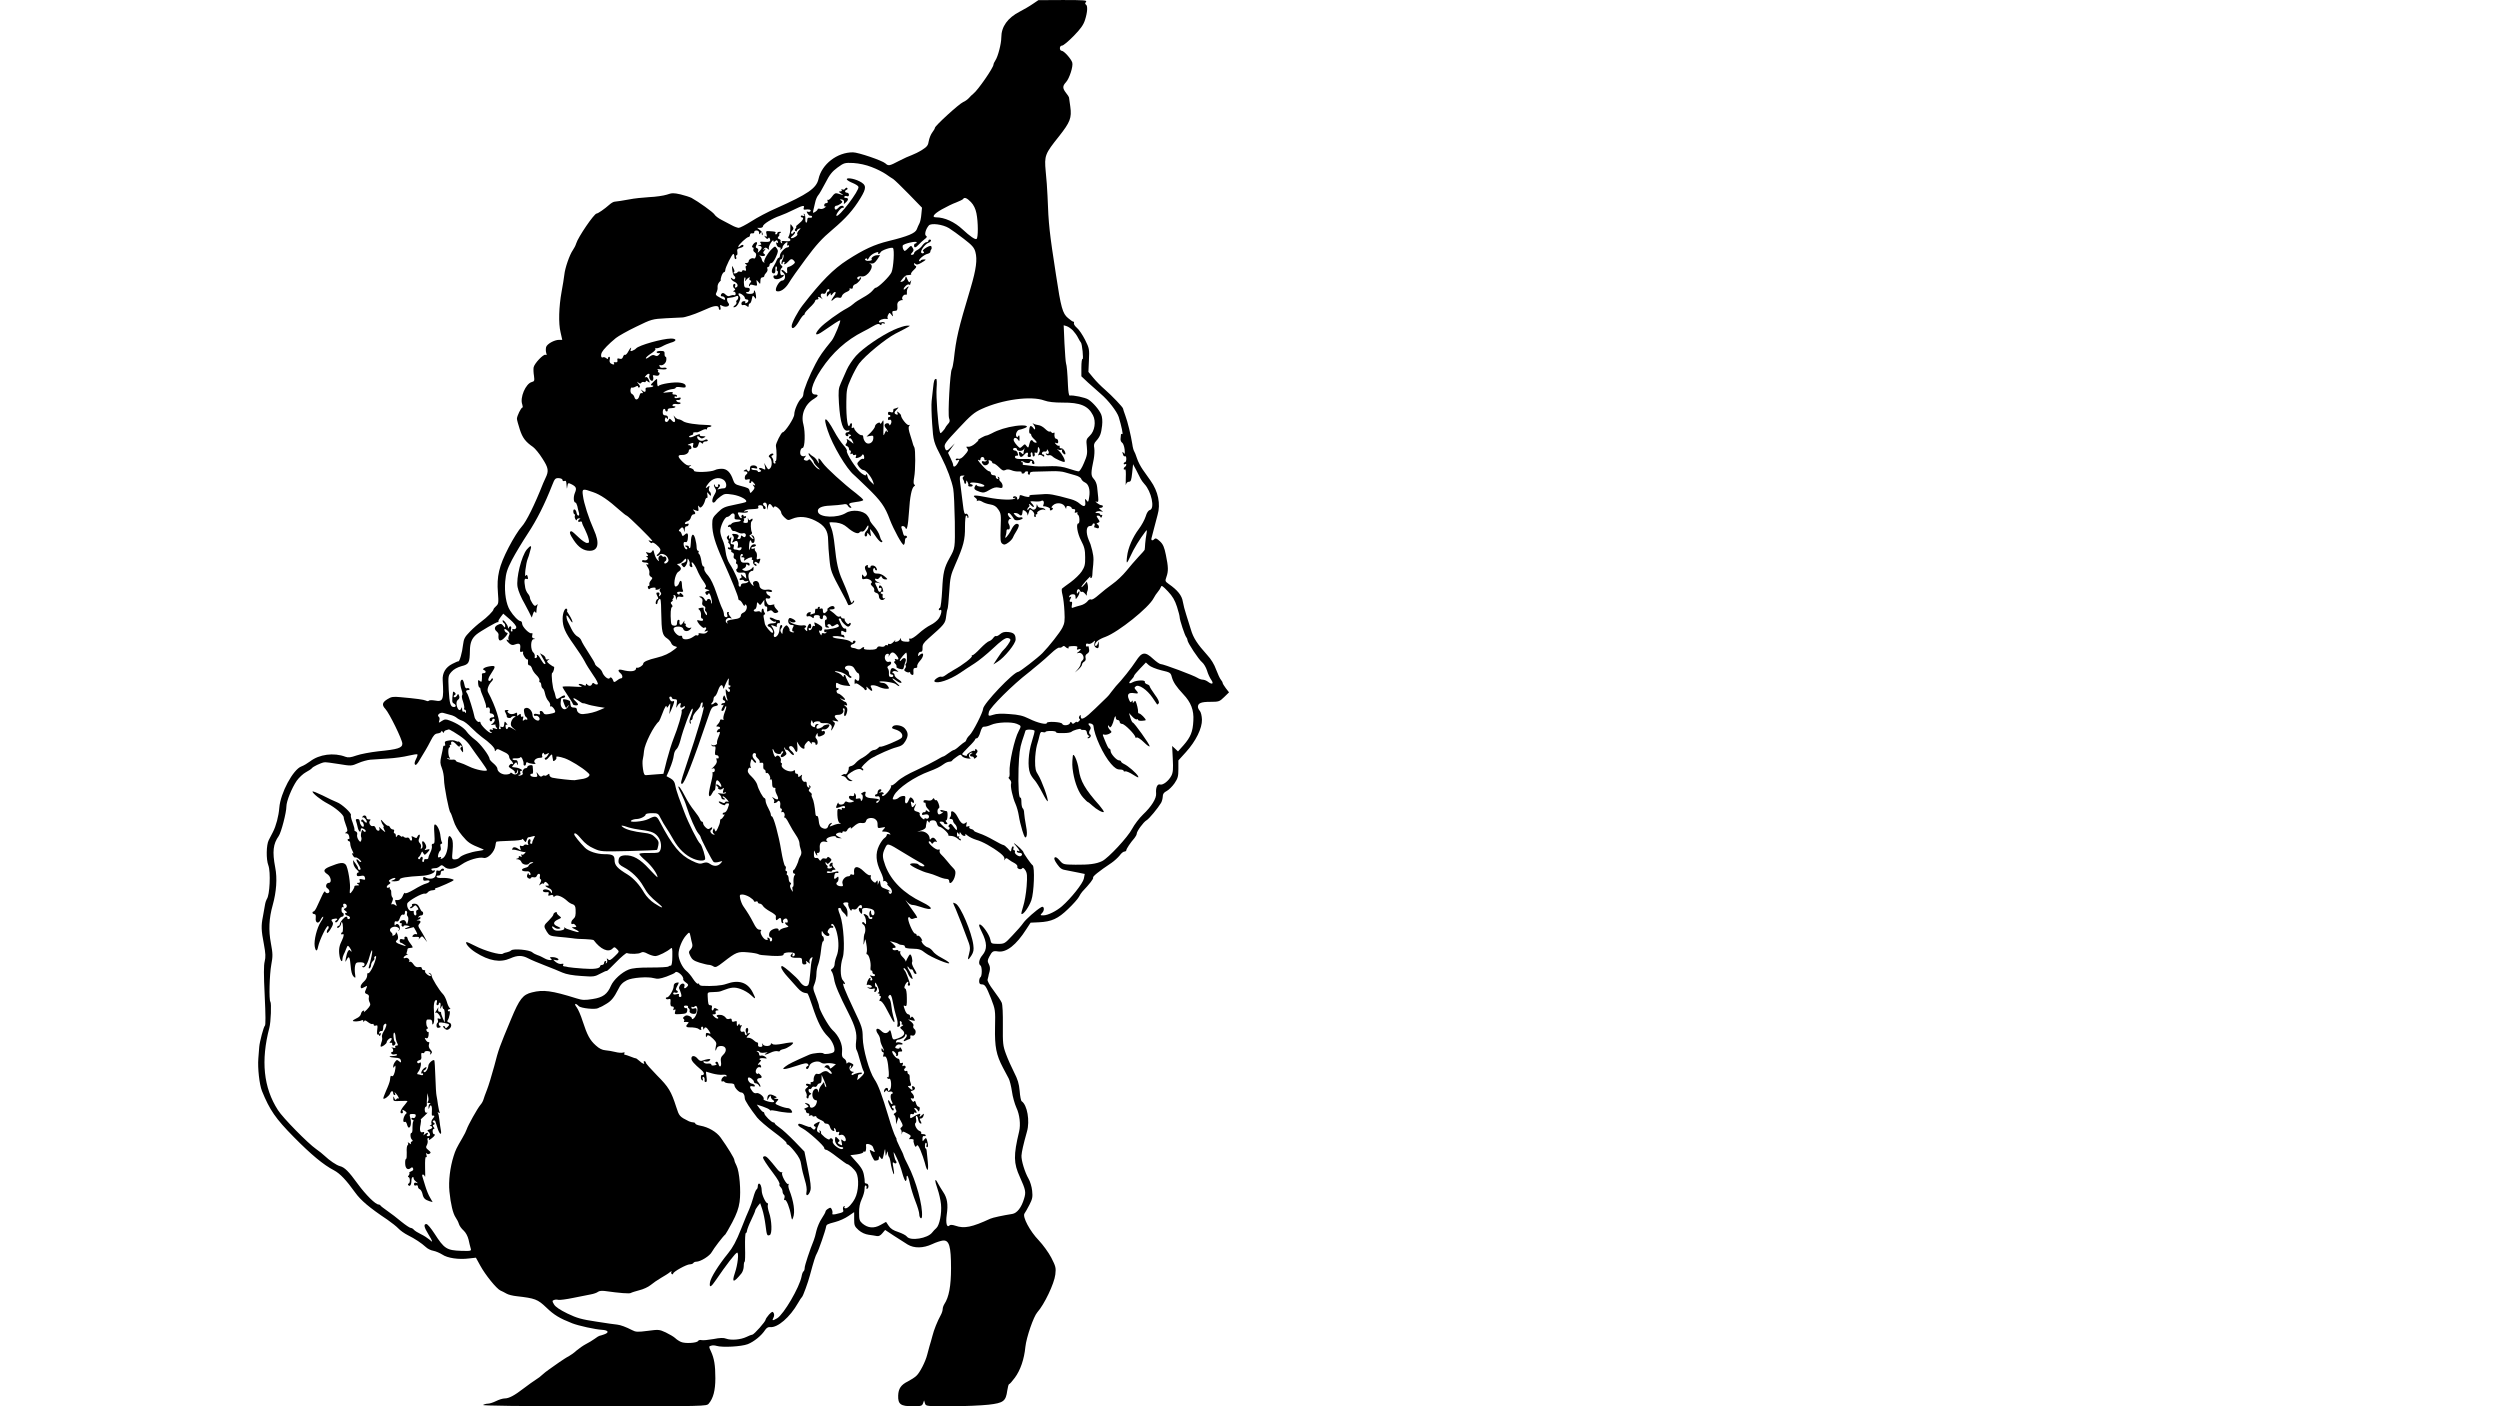 <?xml version="1.0" standalone="no"?>
<!DOCTYPE svg PUBLIC "-//W3C//DTD SVG 20010904//EN"
 "http://www.w3.org/TR/2001/REC-SVG-20010904/DTD/svg10.dtd">
<svg version="1.0" xmlns="http://www.w3.org/2000/svg"
 width="1920pt" height="1080pt" viewBox="0 0 1920 1080"
 preserveAspectRatio="xMidYMid meet">
<g transform="translate(0,1080) scale(0.1,-0.1)"
fill="#000000" stroke="none">
<path d="M7932 10770 c-24 -17 -69 -43 -100 -59 -93 -48 -142 -115 -142 -199
0 -48 -26 -147 -45 -175 -8 -12 -15 -27 -15 -33 0 -24 -121 -198 -154 -223
-10 -8 -26 -23 -35 -34 -9 -10 -29 -25 -44 -31 -32 -14 -217 -183 -217 -198 0
-5 -9 -21 -20 -35 -11 -14 -23 -44 -27 -66 -5 -33 -13 -44 -51 -68 -25 -16
-60 -33 -79 -40 -18 -6 -63 -26 -99 -45 -74 -39 -81 -40 -104 -19 -24 22 -209
85 -249 85 -121 1 -240 -91 -265 -205 -16 -71 -82 -116 -324 -224 -63 -27
-149 -73 -192 -101 -43 -27 -87 -50 -97 -50 -10 1 -34 9 -53 20 -19 10 -55 29
-78 41 -24 12 -49 31 -55 42 -11 18 -123 98 -176 127 -14 7 -51 19 -84 27 -53
12 -66 12 -106 -2 -25 -8 -86 -17 -136 -19 -49 -3 -117 -10 -150 -17 -61 -11
-87 -15 -115 -18 -8 0 -27 -11 -40 -23 -37 -33 -88 -68 -98 -68 -19 0 -143
-182 -157 -230 -4 -14 -15 -36 -25 -50 -26 -37 -61 -139 -66 -190 -3 -25 -12
-83 -21 -130 -21 -116 -25 -243 -8 -312 l13 -58 -24 0 c-37 0 -94 -32 -100
-56 -3 -13 -3 -32 1 -45 5 -15 4 -19 -5 -14 -15 9 -87 -67 -92 -97 -2 -13 -1
-42 3 -65 5 -37 3 -42 -17 -47 -47 -12 -93 -121 -73 -172 4 -13 5 -24 1 -24
-10 0 -42 -65 -42 -86 0 -8 10 -45 22 -82 21 -65 44 -95 102 -135 15 -11 48
-50 72 -89 46 -71 50 -95 24 -148 -4 -8 -12 -26 -18 -40 -67 -170 -131 -298
-165 -334 -22 -23 -67 -95 -101 -161 -74 -144 -92 -221 -82 -347 6 -77 5 -86
-14 -103 -11 -10 -20 -21 -20 -25 0 -12 -51 -63 -95 -95 -22 -16 -61 -50 -86
-76 -40 -41 -47 -54 -53 -102 -6 -58 -27 -131 -36 -126 -3 1 -24 -8 -47 -20
-51 -26 -77 -70 -73 -126 9 -151 3 -167 -60 -155 -22 4 -43 3 -46 -1 -3 -5
-13 -5 -22 0 -17 8 -74 16 -199 27 -53 5 -68 3 -98 -16 -40 -25 -44 -44 -15
-75 30 -32 130 -236 130 -266 0 -33 -33 -44 -185 -59 -60 -7 -136 -21 -167
-32 -46 -16 -63 -18 -85 -10 -89 34 -201 19 -271 -35 -20 -15 -50 -33 -67 -39
-64 -23 -161 -204 -170 -318 -5 -64 -25 -140 -49 -186 -9 -17 -23 -44 -32 -62
-19 -36 -21 -148 -3 -194 19 -50 11 -230 -12 -259 -4 -6 -11 -26 -14 -45 -3
-19 -10 -60 -16 -90 -14 -70 -13 -104 8 -213 13 -70 14 -97 6 -130 -8 -30 -8
-102 0 -265 7 -148 8 -226 1 -230 -9 -6 -40 -123 -43 -162 -1 -8 -4 -48 -7
-89 -6 -73 8 -200 28 -250 60 -147 104 -211 245 -354 131 -133 227 -213 308
-255 47 -25 94 -75 163 -171 42 -59 109 -116 247 -208 33 -23 71 -53 85 -68
14 -15 46 -38 72 -51 56 -28 105 -61 138 -91 13 -13 39 -26 58 -29 20 -4 50
-17 69 -29 39 -27 126 -40 204 -30 l54 6 33 -60 c39 -72 125 -178 155 -192 12
-5 33 -16 47 -24 13 -8 49 -17 80 -20 139 -16 159 -23 226 -87 59 -57 102 -83
199 -121 49 -19 176 -47 229 -50 49 -3 57 -21 16 -35 -17 -6 -33 -11 -36 -11
-3 0 -20 -10 -37 -23 -18 -13 -48 -31 -68 -41 -19 -10 -51 -32 -70 -48 -18
-17 -46 -37 -61 -45 -15 -7 -48 -29 -73 -46 -25 -18 -60 -43 -78 -55 -18 -12
-41 -31 -52 -41 -11 -11 -33 -28 -50 -38 -16 -10 -57 -39 -91 -65 -74 -57
-115 -79 -149 -79 -14 0 -43 -9 -65 -20 -22 -11 -50 -20 -62 -20 -13 0 -30 -5
-38 -10 -10 -6 288 -10 850 -10 857 0 866 0 883 20 35 41 51 102 51 195 0 101
-9 153 -34 207 -17 36 -17 38 1 43 10 4 29 3 41 -1 45 -14 192 -6 241 13 48
19 106 66 134 110 10 15 24 23 37 21 58 -7 153 76 215 185 13 23 27 44 31 47
7 5 46 111 60 165 30 111 43 152 54 170 12 19 66 175 70 202 3 19 9 22 70 38
32 8 78 29 102 46 l44 30 0 -54 c0 -48 3 -56 34 -84 23 -20 50 -32 78 -36 24
-3 52 -8 63 -10 13 -3 28 5 41 21 l22 26 68 -45 c38 -25 85 -55 105 -67 50
-30 119 -29 188 3 29 14 67 26 84 28 47 3 61 -44 61 -213 0 -136 -16 -222 -51
-275 -7 -11 -13 -28 -13 -38 0 -10 -6 -31 -14 -45 -27 -49 -54 -117 -65 -162
-7 -25 -16 -60 -22 -77 -5 -18 -13 -48 -18 -67 -13 -53 -57 -139 -83 -162 -12
-12 -42 -31 -65 -43 -53 -26 -73 -55 -75 -109 -2 -66 19 -82 109 -82 67 0 74
2 82 22 l8 23 7 -23 c7 -22 9 -22 199 -22 106 0 236 6 290 12 114 13 132 27
143 109 4 27 10 49 14 49 5 0 24 22 44 49 43 58 72 143 81 237 8 74 63 234 92
266 53 59 130 220 138 290 6 52 3 62 -31 129 -21 40 -64 99 -96 133 -68 70
-127 181 -110 206 6 8 23 38 38 67 23 45 26 60 21 108 -3 31 -16 73 -28 93
-28 48 -56 140 -54 177 2 30 14 84 42 184 24 82 2 205 -40 233 -6 3 -13 39
-16 80 -5 57 -15 88 -43 143 -20 39 -48 102 -62 140 -24 65 -25 82 -24 220 1
90 -2 160 -9 175 -6 14 -34 56 -62 93 -32 42 -50 75 -46 85 2 10 5 20 6 24 0
4 4 21 9 37 5 20 4 38 -5 55 -12 23 -12 31 3 59 22 42 29 46 67 40 64 -10 140
49 218 172 l32 49 65 3 c97 5 145 27 223 102 38 36 75 78 83 93 7 14 19 32 26
40 57 60 88 100 83 108 -5 8 42 47 141 113 22 15 50 41 63 57 12 17 28 30 36
30 8 0 15 5 15 10 0 11 33 60 63 94 9 11 17 26 17 33 0 19 52 90 75 103 20 11
88 94 112 134 7 12 12 33 13 48 0 20 8 32 30 43 16 8 43 35 60 59 26 39 30 53
30 110 l0 66 58 64 c76 84 125 183 123 250 -1 28 -8 57 -16 66 -8 9 -15 23
-15 31 0 29 24 39 94 39 67 0 72 2 107 36 l38 37 -25 32 c-13 17 -24 36 -24
40 0 5 -6 16 -13 24 -8 9 -24 44 -37 78 -14 40 -39 81 -69 113 -75 83 -107
132 -125 195 -10 33 -26 85 -36 115 -10 30 -22 75 -26 100 -7 46 -40 88 -108
135 -28 20 -29 23 -18 54 16 45 15 77 -4 169 -12 60 -22 83 -46 105 -22 21
-33 26 -41 18 -18 -18 -30 -12 -22 12 3 12 13 47 20 77 8 30 19 73 25 95 25
84 5 181 -54 264 -17 24 -44 62 -60 85 -16 23 -36 61 -44 86 -8 25 -18 50 -22
55 -4 6 -11 30 -14 55 -11 68 -35 170 -54 220 -9 25 -17 48 -17 52 0 10 -85
99 -140 147 -27 23 -67 63 -88 89 l-38 46 4 89 c4 86 3 92 -30 158 -19 37 -46
78 -62 91 -15 13 -26 29 -23 36 2 7 0 12 -5 12 -5 0 -23 12 -41 28 -41 34 -54
79 -92 332 -50 324 -57 382 -65 605 -2 50 -8 135 -14 190 -11 120 -6 133 102
268 86 109 99 142 87 228 -5 35 -10 67 -10 71 0 3 -10 19 -23 35 -27 35 -28
52 0 82 26 28 57 124 48 151 -9 29 -64 90 -81 90 -8 0 -14 9 -14 20 0 12 7 20
17 20 9 0 49 33 88 73 54 55 76 86 88 124 19 59 22 109 7 118 -8 5 -7 11 1 21
10 12 -16 14 -177 14 l-189 -1 -43 -29z m-1238 -1253 c38 -14 87 -39 109 -54
22 -15 47 -33 57 -38 9 -6 63 -57 119 -115 l102 -105 -5 -51 c-2 -28 -9 -60
-15 -70 -6 -11 -15 -31 -20 -45 -11 -30 -69 -54 -216 -90 -110 -27 -190 -64
-316 -145 -109 -70 -201 -163 -346 -350 -37 -48 -83 -135 -83 -158 0 -31 26
-15 55 34 16 28 33 50 37 50 4 0 8 5 8 11 0 6 18 27 40 48 22 20 40 43 40 49
0 7 7 12 16 12 8 0 12 5 9 10 -9 14 8 12 25 -2 12 -11 12 -10 1 4 -15 20 -7
40 13 32 9 -3 17 3 21 15 6 21 25 29 25 11 0 -5 -4 -10 -10 -10 -5 0 -10 -10
-10 -22 0 -21 0 -21 15 -2 11 14 15 16 15 4 0 -12 4 -11 15 4 8 11 18 16 22
13 3 -4 -3 -21 -16 -37 -23 -32 -20 -40 6 -15 9 9 23 13 35 9 14 -4 21 0 24
13 3 11 19 24 36 31 16 6 27 16 23 21 -3 7 0 8 9 5 11 -4 16 0 16 11 0 9 8 19
18 22 20 5 58 53 42 53 -5 0 -10 -5 -10 -11 0 -5 -5 -7 -10 -4 -18 11 2 27 28
22 44 -8 105 84 63 97 -9 3 -5 4 9 2 19 -2 30 6 47 31 l22 33 -23 0 c-23 0
-51 -22 -41 -32 9 -9 -32 -16 -45 -8 -9 5 -9 9 -1 14 6 4 11 1 11 -6 0 -7 6
-2 13 11 6 14 27 31 45 38 19 8 31 9 27 3 -3 -5 -2 -10 3 -10 6 0 12 6 15 13
6 15 86 42 95 32 13 -12 4 -151 -11 -186 -14 -32 -103 -119 -122 -119 -4 0
-15 -10 -25 -23 -10 -13 -42 -36 -72 -52 -29 -16 -62 -37 -73 -48 -11 -10 -32
-25 -46 -32 -66 -35 -178 -116 -213 -155 -47 -52 -33 -65 26 -23 76 53 123 83
130 83 10 0 -44 -130 -63 -154 -70 -86 -95 -121 -126 -181 -46 -86 -93 -203
-93 -231 0 -12 -7 -28 -17 -35 -22 -19 -53 -88 -53 -122 0 -28 -72 -137 -89
-137 -11 0 -55 -89 -52 -104 7 -37 7 -116 -1 -116 -5 0 -6 -4 -3 -10 3 -5 1
-10 -4 -10 -6 0 -11 5 -11 10 0 19 -2 25 -11 37 -7 7 -5 13 3 16 7 2 10 8 6
12 -4 4 -15 2 -24 -6 -13 -11 -13 -15 -2 -23 18 -15 20 -65 3 -82 -12 -13 -16
-11 -30 13 l-16 28 6 -28 c5 -26 4 -27 -16 -17 -23 13 -42 4 -20 -9 10 -7 9
-10 -3 -14 -9 -4 -16 -2 -16 3 0 6 -11 10 -25 10 -14 0 -25 5 -25 10 0 6 11 8
25 4 20 -5 24 -3 19 9 -3 8 -16 14 -30 13 -18 -1 -24 -7 -24 -23 0 -23 -15
-32 -22 -13 -2 6 -8 6 -18 0 -13 -8 -12 -10 3 -10 19 0 23 -15 7 -25 -5 -3
-10 -14 -10 -25 0 -14 5 -17 22 -12 17 4 20 2 15 -11 -4 -10 -2 -17 3 -17 6 0
10 5 10 11 0 6 7 4 15 -5 18 -18 20 -30 3 -20 -10 6 -10 5 -1 -8 11 -12 10
-19 -6 -37 -18 -21 -19 -21 -24 -1 -5 21 -9 23 -74 40 -35 9 -43 16 -53 45
-19 57 -47 85 -86 85 -20 0 -43 -4 -53 -10 -30 -16 -161 -20 -161 -5 0 7 -10
15 -22 19 -20 5 -21 8 -8 17 12 9 12 10 -4 5 -13 -4 -29 4 -52 26 -41 40 -43
55 -6 54 28 -1 52 14 52 33 0 6 5 11 10 11 18 0 11 30 -7 31 -15 0 -15 2 2 9
30 13 34 12 28 -10 -4 -15 0 -20 15 -20 13 0 22 9 26 26 6 21 9 24 21 14 11
-9 15 -9 15 -1 0 6 9 11 21 11 11 0 17 5 14 10 -4 7 -12 7 -25 0 -22 -12 -46
-4 -54 16 -6 17 5 19 21 3 8 -8 16 -8 30 0 16 9 15 10 -10 11 -16 0 -26 4 -22
10 6 10 -15 5 -52 -13 -13 -6 -26 -7 -30 -3 -4 4 3 9 15 13 12 3 19 9 16 14
-4 8 4 10 31 9 3 0 18 6 34 14 16 9 31 12 35 9 3 -4 6 -1 6 5 0 7 6 12 14 12
8 0 17 4 20 8 2 4 -12 8 -32 8 -84 2 -163 14 -184 28 -12 9 -29 16 -37 16 -7
0 -20 8 -28 18 -13 16 -13 16 -5 -3 15 -33 3 -49 -18 -25 -15 17 -19 18 -24 5
-9 -24 -35 -19 -29 6 4 16 8 17 14 7 7 -10 9 -9 9 5 0 10 -8 17 -20 17 -15 0
-20 7 -20 25 0 14 5 25 10 25 6 0 10 -4 10 -10 0 -5 5 -10 10 -10 6 0 9 5 8
12 -2 7 8 13 24 13 14 0 30 3 34 8 4 4 0 7 -10 7 -10 0 -14 5 -10 11 3 6 17 9
30 6 14 -2 27 0 30 4 3 5 -2 9 -10 9 -8 0 -18 5 -21 11 -4 6 0 9 10 7 10 -2
20 3 22 10 4 9 -2 11 -21 6 -17 -4 -26 -2 -26 6 0 6 5 8 10 5 6 -3 10 -1 10 4
0 6 -9 11 -21 11 -13 0 -18 4 -13 12 5 8 -5 9 -37 5 -43 -5 -43 -5 -17 9 15 8
39 15 53 16 14 1 25 6 25 11 0 5 18 7 39 3 34 -5 39 -3 37 12 -2 11 -15 19
-42 23 -44 8 -155 -10 -166 -25 -7 -10 -12 9 -11 42 1 17 -3 15 -31 -13 -20
-19 -21 -25 -9 -25 9 0 13 -3 9 -7 -4 -5 -20 -8 -34 -8 -20 0 -26 -4 -24 -17
3 -21 -8 -23 -28 -5 -12 10 -12 9 -1 -5 13 -17 12 -19 -6 -17 -5 0 -10 -10
-13 -22 -7 -30 -30 -36 -37 -11 -3 11 -11 23 -19 26 -8 3 -13 16 -12 30 1 13
6 22 10 20 4 -3 17 0 28 6 14 8 20 8 20 0 0 -6 5 -8 11 -5 7 5 4 14 -8 28 -14
17 -14 19 -1 9 12 -9 18 -10 23 -2 4 6 13 9 21 6 8 -3 14 0 14 6 0 7 5 6 15
-2 18 -15 19 -7 4 21 -6 11 -15 17 -22 12 -7 -4 -7 0 2 10 16 21 35 22 28 3
-8 -19 17 -53 27 -37 4 7 5 19 2 28 -5 12 -1 14 18 9 16 -4 26 -1 30 9 3 8 1
15 -5 15 -6 0 -8 4 -5 9 4 5 0 12 -6 14 -7 3 6 3 30 1 26 -3 42 -1 42 6 0 6
-11 8 -24 6 -16 -3 -27 1 -30 10 -3 8 -2 13 2 11 17 -10 46 11 49 36 2 15 0
27 -5 27 -5 0 -9 10 -8 23 1 18 -4 22 -31 22 -18 0 -32 -4 -30 -10 1 -5 9 -8
16 -7 12 3 13 1 2 -12 -10 -11 -18 -13 -31 -6 -13 7 -25 4 -44 -11 -14 -11
-26 -16 -26 -10 0 6 18 22 40 36 24 15 38 30 34 37 -4 6 -3 8 4 4 6 -3 27 3
46 13 19 11 50 24 67 29 48 12 49 32 2 32 -67 -1 -246 -51 -268 -76 -5 -6 -18
-14 -29 -18 -14 -5 -17 -2 -12 9 10 26 -3 16 -19 -15 -9 -17 -20 -28 -25 -25
-5 3 -11 -4 -15 -15 -5 -15 -12 -19 -26 -15 -16 5 -20 3 -17 -12 2 -13 -2 -17
-16 -15 -11 2 -15 -1 -11 -7 8 -13 -5 -14 -24 -2 -8 5 -12 18 -8 30 3 12 1 21
-4 21 -5 0 -9 -5 -9 -11 0 -8 -4 -8 -15 1 -8 6 -18 9 -24 6 -14 -9 -20 16 -8
39 11 21 51 63 107 109 19 15 89 55 156 87 119 58 123 59 230 65 60 3 116 6
124 6 18 0 91 23 140 45 19 8 50 21 68 29 42 18 72 18 72 -1 0 -8 4 -15 9 -15
5 0 7 10 4 21 -5 19 -4 20 15 10 31 -16 66 1 45 23 -9 9 -13 36 -5 37 34 4 50
7 65 14 12 5 17 3 17 -8 0 -9 -5 -19 -10 -22 -6 -4 -8 -11 -4 -16 3 -6 -2 -17
-12 -24 -11 -8 -14 -14 -9 -15 17 0 30 13 43 44 10 22 10 32 1 42 -7 8 -9 17
-6 20 8 8 47 -19 47 -33 0 -7 7 -13 16 -13 18 0 14 -22 -6 -28 -7 -3 -10 0 -6
6 4 6 -1 10 -12 9 -10 0 -18 -9 -18 -18 0 -10 6 -15 13 -12 7 3 20 0 28 -7 12
-10 15 -9 15 4 0 9 4 16 9 16 5 0 12 15 15 33 6 30 8 31 21 14 12 -17 13 -16
11 12 -2 31 -16 56 -16 29 0 -10 -10 -15 -30 -15 -16 0 -30 4 -30 9 0 4 5 7
12 5 6 -1 14 6 16 16 2 12 -3 17 -20 17 -20 0 -23 5 -25 40 0 22 3 40 8 40 4
0 6 -8 3 -17 -5 -17 -5 -17 9 0 15 18 33 24 23 8 -4 -5 0 -11 6 -14 10 -3 10
-7 -1 -21 -8 -9 -11 -19 -7 -23 3 -3 6 -1 6 5 0 7 10 8 28 2 27 -7 29 -6 24
19 -4 25 -4 25 12 6 15 -20 15 -19 16 8 0 17 5 27 15 27 8 0 15 5 15 11 0 6 7
17 15 25 8 8 12 21 9 29 -4 8 -1 15 5 15 6 0 11 7 11 15 0 8 7 15 15 15 8 0
23 21 34 46 18 40 19 49 7 66 -13 19 -14 19 -38 -4 -33 -31 -69 -96 -57 -102
5 -2 4 -3 -3 -2 -7 1 -15 11 -17 22 -2 10 -8 23 -15 27 -7 6 -4 7 7 3 24 -8
44 4 26 14 -10 7 -10 12 2 26 12 16 12 17 -1 9 -12 -6 -13 -5 -3 5 10 11 15
11 28 0 13 -11 15 -10 10 1 -3 8 4 28 15 44 11 17 20 24 20 16 0 -10 3 -11 14
-2 11 9 15 8 20 -4 3 -9 2 -13 -4 -10 -12 7 -12 3 -4 -19 3 -9 13 -16 21 -16
8 0 11 -5 7 -12 -4 -7 -3 -8 4 -4 7 4 12 12 12 17 0 12 25 39 35 39 4 0 4 -7
1 -16 -3 -8 -2 -12 4 -9 6 3 10 1 10 -4 0 -6 -5 -11 -12 -11 -19 0 -58 -42
-58 -62 0 -10 -4 -18 -9 -18 -5 0 -11 -8 -15 -17 -3 -10 -14 -31 -24 -48 -20
-31 -19 -55 2 -55 8 0 12 12 11 30 -1 16 2 27 7 24 5 -4 7 -12 4 -20 -3 -8 -1
-14 3 -14 5 0 7 -9 4 -21 -3 -12 -11 -18 -19 -15 -8 3 -14 -1 -14 -8 0 -21 25
-26 54 -13 26 12 37 33 12 24 -17 -7 -19 44 -2 56 8 5 7 11 -4 20 -16 12 -16
47 1 47 5 0 9 10 10 23 0 12 3 16 6 9 3 -8 0 -25 -8 -38 -7 -13 -9 -27 -6 -31
4 -3 7 -1 7 5 0 7 5 12 11 12 5 0 7 -4 4 -10 -11 -18 10 -10 28 10 20 24 30
25 46 6 10 -11 7 -17 -11 -30 -12 -9 -28 -16 -34 -16 -7 0 -11 -11 -9 -25 3
-29 1 -30 -20 -9 -9 9 -19 14 -22 10 -4 -3 1 -12 11 -19 24 -17 18 -62 -7 -62
-24 0 -63 -73 -43 -81 26 -10 67 17 94 62 15 26 73 109 130 185 80 108 125
158 205 225 105 89 159 150 216 243 48 79 46 101 -9 129 -46 23 -106 30 -95
12 4 -6 24 -18 45 -26 21 -9 41 -21 43 -29 10 -25 -152 -239 -169 -222 -8 8
37 67 48 61 4 -3 8 0 8 5 0 16 -26 13 -40 -4 -7 -8 -16 -15 -21 -15 -5 0 -9 7
-9 15 0 8 6 15 13 15 7 0 22 7 33 15 16 13 17 16 4 25 -12 9 -12 10 5 8 13 -2
19 -10 17 -21 -3 -17 -2 -17 16 0 21 20 19 33 -4 33 -8 0 -13 4 -9 10 3 5 12
7 20 3 9 -3 15 1 15 11 0 9 -7 16 -15 16 -18 0 -20 17 -2 23 6 2 8 8 4 13 -4
5 -12 2 -16 -5 -5 -8 -14 -10 -21 -6 -9 5 -11 4 -6 -3 4 -8 0 -12 -11 -12 -15
-1 -13 -4 7 -16 24 -15 21 -15 -27 0 -16 5 -26 0 -43 -24 -12 -17 -26 -28 -31
-25 -5 4 -6 -1 -3 -9 4 -11 0 -16 -10 -16 -9 0 -16 -7 -16 -16 0 -9 5 -13 13
-9 6 4 3 -1 -7 -9 -11 -9 -28 -14 -38 -10 -10 3 -18 2 -18 -3 0 -4 -9 -14 -19
-20 -18 -11 -19 -10 -15 10 3 12 9 39 14 60 4 21 14 45 22 55 9 9 34 53 57 97
32 63 52 88 93 118 51 37 55 38 123 35 44 -3 96 -14 139 -31z m763 -269 c21
-22 35 -51 42 -86 14 -67 14 -189 1 -197 -11 -7 -50 20 -107 73 -62 58 -139
93 -205 93 -35 0 -17 26 45 61 34 19 84 44 110 53 26 10 50 22 53 26 10 17 30
9 61 -23z m-1284 -44 c-4 -10 -1 -15 8 -14 30 5 50 0 44 -11 -4 -6 -13 -8 -21
-5 -11 4 -11 2 -2 -14 7 -11 17 -19 23 -17 6 1 11 -2 12 -8 1 -5 -7 -9 -17 -7
-15 2 -20 -3 -20 -17 0 -12 -4 -21 -8 -21 -5 0 -8 14 -7 30 1 17 -3 34 -8 37
-6 4 -7 1 -2 -7 6 -10 4 -12 -8 -7 -10 3 -17 2 -17 -3 0 -6 5 -10 10 -10 18 0
5 -25 -24 -47 -17 -13 -26 -23 -22 -23 5 0 3 -6 -3 -14 -8 -10 -9 -16 -1 -21
5 -3 10 -2 10 3 0 6 8 13 17 16 15 6 15 4 -2 -14 -10 -11 -15 -23 -12 -27 9
-8 -24 -32 -43 -32 -10 0 -8 6 9 20 13 11 20 23 16 27 -4 4 -10 1 -12 -6 -3
-6 -9 -9 -15 -6 -5 4 -3 13 6 22 13 15 13 20 0 36 -14 19 -14 19 -14 -5 1 -33
-5 -62 -14 -77 -4 -6 -2 -12 3 -12 6 0 11 -6 11 -13 0 -9 -11 -12 -36 -9 -28
3 -35 1 -29 -8 5 -9 4 -11 -4 -6 -6 4 -9 11 -6 16 3 4 -2 11 -11 14 -13 5 -14
9 -4 21 7 8 9 15 4 15 -5 0 -2 5 6 10 13 8 12 10 -2 10 -10 0 -18 -4 -18 -10
0 -5 -5 -10 -11 -10 -5 0 -7 5 -4 10 6 10 2 12 -47 15 -25 2 -27 -1 -21 -23 5
-20 3 -23 -8 -17 -12 8 -12 6 0 -9 10 -12 16 -13 21 -6 5 8 9 7 13 -4 8 -21
-3 -26 -46 -23 -29 3 -34 1 -25 -10 8 -10 6 -13 -8 -14 -17 -1 -17 -2 -1 -6
22 -6 22 -20 0 -41 -16 -16 -16 -16 -11 0 4 10 1 19 -8 22 -12 4 -12 10 -4 26
15 27 -10 28 -28 0 -8 -14 -9 -20 -1 -20 6 0 9 -7 5 -15 -3 -8 2 -18 11 -23
10 -6 13 -16 8 -31 -3 -12 -10 -19 -15 -16 -13 8 -40 -6 -40 -21 0 -8 -8 -14
-17 -14 -15 0 -16 -2 -3 -10 8 -5 10 -10 3 -10 -6 0 -9 -9 -5 -22 4 -17 2 -20
-11 -15 -10 4 -17 2 -17 -4 0 -6 -7 -9 -15 -6 -8 4 -17 2 -20 -3 -4 -6 -14
-10 -23 -10 -10 0 -13 3 -6 8 7 5 6 15 -3 32 -13 24 -13 24 -9 -14 2 -21 9
-42 16 -46 7 -4 9 -13 5 -19 -5 -9 -10 -9 -21 0 -12 9 -13 9 -9 -2 3 -8 15
-19 28 -24 24 -11 30 -36 9 -43 -7 -2 -10 2 -6 12 3 9 1 16 -5 16 -14 0 -14
-27 0 -36 8 -4 7 -9 -2 -15 -10 -6 -11 -9 -1 -9 6 0 12 -7 12 -16 0 -9 -6 -14
-12 -11 -7 2 -21 0 -30 -4 -11 -6 -22 -4 -32 6 -18 19 -32 19 -39 1 -3 -8 1
-13 11 -12 9 0 18 -7 20 -16 3 -15 -2 -14 -36 5 -36 19 -39 24 -29 42 6 11 10
30 8 41 -1 12 5 29 14 38 9 9 14 16 11 16 -3 0 0 14 5 30 6 17 15 30 20 30 5
0 9 7 9 15 0 20 52 125 62 125 4 0 8 -9 8 -20 0 -11 4 -20 10 -20 5 0 7 7 4
15 -4 8 -2 15 4 15 5 0 7 11 5 25 -4 19 0 25 21 31 14 3 26 10 26 15 0 13 -14
11 -28 -3 -7 -7 -12 -8 -12 -2 0 13 65 74 79 74 6 0 11 7 11 15 0 10 7 15 18
13 9 -2 16 3 15 10 -2 6 6 12 17 12 12 0 20 -7 20 -17 0 -15 2 -16 10 -3 8 12
10 12 11 -5 0 -13 2 -15 6 -6 3 8 -5 22 -18 32 l-24 19 23 0 c12 0 22 6 22 13
0 16 73 61 130 80 25 9 72 29 105 46 69 34 87 38 78 15z m1115 -156 c21 -13
73 -50 115 -83 64 -49 79 -67 88 -100 16 -58 6 -133 -36 -275 -98 -327 -111
-384 -130 -555 -4 -33 -11 -64 -15 -70 -13 -17 -32 -349 -21 -377 8 -20 6 -30
-10 -46 -10 -12 -19 -24 -19 -27 0 -3 -9 -15 -19 -26 -18 -20 -19 -20 -24 -2
-13 46 -29 270 -24 333 3 38 2 70 -3 70 -14 0 -18 -11 -24 -70 -4 -30 -9 -75
-11 -100 -3 -25 -1 -103 4 -175 9 -133 11 -141 73 -260 41 -80 78 -179 89
-240 5 -27 10 -140 12 -250 2 -207 3 -202 -40 -280 -42 -75 -51 -114 -57 -245
-4 -74 -11 -136 -17 -138 -5 -2 -9 -8 -9 -13 0 -6 5 -7 10 -4 18 11 10 -36
-11 -66 -11 -16 -39 -38 -62 -49 -23 -11 -64 -40 -91 -65 -29 -26 -56 -43 -64
-40 -10 3 -12 0 -8 -10 4 -12 -1 -15 -29 -13 -24 1 -35 7 -36 18 0 13 -1 13
-7 0 -4 -8 -16 -17 -26 -18 -15 -3 -18 0 -10 10 5 8 -1 3 -12 -10 -12 -14 -27
-21 -33 -18 -6 4 -11 2 -11 -4 0 -6 -4 -9 -9 -5 -5 3 -13 0 -16 -6 -4 -6 -17
-8 -30 -5 -15 4 -25 1 -29 -9 -4 -11 -20 -15 -56 -15 -32 0 -49 4 -45 10 8 14
-8 13 -22 -1 -7 -7 -19 -8 -30 -4 -10 5 -24 9 -32 9 -23 2 -24 23 -1 29 20 5
29 27 10 27 -5 0 -10 -5 -10 -11 0 -8 -5 -7 -15 1 -15 13 -31 17 -107 27 -21
3 -36 9 -33 14 6 8 70 3 86 -7 5 -3 6 2 3 10 -3 9 -10 13 -15 10 -5 -3 -9 4
-9 16 0 18 3 19 20 10 19 -10 22 -8 19 18 0 4 -6 6 -12 5 -7 -2 -19 12 -27 30
-7 17 -15 35 -18 40 -2 4 1 7 7 7 6 0 11 -5 11 -10 0 -6 12 -22 26 -35 20 -19
29 -22 39 -12 7 7 11 16 8 21 -3 4 -9 3 -12 -3 -5 -7 -13 -4 -23 8 -9 11 -14
22 -11 25 4 3 -1 6 -10 6 -10 0 -17 5 -17 11 0 5 -5 7 -11 4 -6 -4 -18 0 -27
9 -9 10 -26 23 -37 31 -20 14 -20 14 3 15 12 0 22 4 22 9 0 19 -20 22 -42 7
-12 -9 -19 -16 -14 -16 5 0 3 -7 -4 -15 -18 -21 -30 -19 -30 6 0 15 -5 19 -16
15 -8 -3 -12 -2 -9 4 3 6 1 10 -4 10 -6 0 -11 -5 -11 -11 0 -5 -4 -7 -10 -4
-5 3 -10 -3 -10 -14 0 -12 -2 -21 -4 -21 -2 0 -12 -3 -22 -7 -12 -5 -15 -3 -9
6 5 9 2 12 -10 9 -10 -1 -19 -11 -21 -20 -1 -11 3 -15 12 -11 8 3 21 0 29 -7
12 -10 15 -10 15 3 0 10 9 14 25 13 15 0 23 -6 21 -13 -3 -6 2 -14 10 -17 9
-3 14 1 14 14 0 13 5 18 15 14 16 -6 21 -34 6 -34 -7 0 -8 -19 -2 -52 0 -5 9
-8 19 -8 13 0 14 2 3 9 -10 7 -10 10 -1 16 7 4 16 1 21 -6 7 -12 12 -12 30 -1
18 12 23 12 30 0 6 -10 -4 -16 -43 -25 -29 -6 -56 -9 -60 -7 -4 3 -8 -2 -8
-11 0 -10 5 -13 12 -9 7 4 8 3 4 -4 -4 -6 -13 -9 -21 -5 -9 3 -15 -1 -15 -8 0
-11 -3 -11 -10 1 -12 19 -13 33 -1 26 11 -7 21 18 13 30 -7 9 -48 34 -57 34
-2 0 -1 -7 2 -17 4 -10 2 -14 -4 -10 -6 4 -13 -2 -16 -13 -5 -21 -27 -28 -27
-9 0 5 5 7 10 4 6 -3 10 3 10 14 0 12 -4 21 -9 21 -11 0 -25 -30 -22 -49 2
-11 0 -11 -12 0 -8 8 -11 16 -6 17 21 8 7 24 -16 19 -30 -5 -98 16 -101 32 -2
7 0 7 3 1 6 -12 43 -14 43 -2 0 5 -11 14 -24 20 -19 9 -25 8 -30 -4 -8 -22 4
-44 26 -44 13 0 17 -4 11 -12 -12 -20 -12 -38 0 -38 5 0 8 -2 5 -5 -7 -7 -39
6 -34 14 2 3 -2 15 -9 25 -13 17 -15 17 -29 3 -9 -9 -16 -26 -16 -39 -1 -21
-2 -21 -11 -5 -8 13 -7 22 2 33 6 8 9 17 5 21 -10 10 -18 -4 -20 -35 -1 -16
-9 -36 -18 -45 -18 -19 -32 -8 -22 17 3 9 -2 28 -11 43 -16 23 -16 25 -1 20
21 -9 43 -15 34 -10 -4 2 -4 11 -1 19 3 7 9 11 14 8 5 -3 9 2 9 11 0 9 -6 15
-12 13 -7 -1 -24 4 -36 11 -13 7 -26 10 -30 7 -7 -8 30 -36 40 -30 5 3 8 1 8
-4 0 -5 -12 -9 -26 -9 -34 0 -53 -19 -26 -27 19 -6 39 -46 23 -46 -11 0 -55
53 -57 70 -1 8 -5 27 -8 43 -4 16 -2 27 4 27 7 0 8 5 3 13 -4 6 -8 15 -8 19 0
20 -15 17 -16 -3 0 -13 -3 -18 -6 -12 -3 8 -14 11 -29 7 -23 -6 -36 10 -14 18
5 2 11 16 12 31 2 24 4 26 14 12 11 -15 14 -14 28 7 l16 22 0 -27 c0 -16 5
-26 13 -25 7 2 11 -6 9 -20 -3 -20 -1 -22 14 -14 14 8 21 6 30 -6 7 -9 18 -13
29 -8 17 6 17 8 -4 30 -11 12 -18 26 -14 30 5 4 -4 5 -19 1 -20 -5 -29 -2 -37
13 -15 28 -14 42 3 36 8 -3 17 -1 21 5 3 6 0 14 -9 17 -8 3 -17 12 -20 21 -5
12 -1 14 19 9 14 -4 25 -2 25 4 0 9 -23 15 -44 11 -25 -5 -52 10 -53 30 -3 29
-18 43 -38 35 -11 -4 -15 -12 -10 -24 5 -15 5 -16 -10 -2 -26 26 -36 78 -18
95 8 8 18 13 22 11 4 -3 8 5 8 17 1 12 -1 17 -5 11 -14 -22 -52 -35 -70 -25
-16 9 -16 10 1 16 9 4 17 14 17 22 0 12 3 13 13 4 10 -8 14 -7 14 5 0 9 -8 14
-21 13 -37 -2 -44 1 -49 22 -7 26 2 51 15 43 6 -4 5 -10 -3 -15 -11 -7 -10 -9
5 -9 12 0 16 -5 12 -15 -5 -14 -4 -14 16 0 25 17 53 20 43 5 -3 -5 -2 -10 4
-10 6 0 8 -6 5 -13 -3 -8 2 -20 11 -27 10 -8 15 -9 15 -1 0 6 -5 11 -11 11 -5
0 -7 5 -4 10 5 8 11 7 21 -1 8 -6 14 -9 14 -6 0 3 3 13 7 23 5 14 3 16 -11 11
-15 -6 -18 -3 -13 18 2 15 -1 32 -9 39 -7 8 -10 17 -6 21 4 5 -1 5 -10 2 -10
-4 -18 -2 -18 3 0 6 6 10 14 10 8 0 18 5 21 10 3 6 -3 10 -14 10 -12 0 -23
-10 -30 -27 -9 -26 -10 -25 -8 14 1 24 5 43 10 43 4 0 7 -4 7 -10 0 -5 6 -10
13 -10 18 0 16 52 -3 58 -13 5 -13 3 -1 -11 16 -21 5 -23 -14 -3 -12 12 -12
15 1 20 8 3 12 11 9 17 -10 15 -12 80 -3 85 5 3 8 10 8 16 0 7 -5 6 -14 -1
-11 -10 -15 -8 -20 6 -3 10 -4 6 -2 -8 2 -22 -1 -26 -20 -25 -15 1 -19 5 -13
12 5 6 6 14 2 17 -3 4 -1 7 5 7 7 0 12 5 12 11 0 5 -4 7 -10 4 -5 -3 -10 -1
-10 5 0 6 -5 8 -10 5 -6 -4 -8 -11 -5 -16 4 -5 2 -9 -3 -9 -5 0 -14 11 -19 23
-11 23 -10 24 27 20 21 -2 41 0 44 6 3 5 -4 7 -16 4 -17 -3 -19 -2 -9 5 8 6
29 11 47 11 58 3 62 4 57 18 -3 8 2 13 16 13 12 0 21 -6 21 -15 0 -8 5 -15 10
-15 6 0 10 4 10 9 0 6 -4 13 -10 16 -15 9 -12 25 5 25 10 0 16 -11 16 -32 2
-31 2 -31 6 -5 5 31 17 35 33 10 8 -13 13 -15 16 -5 7 15 54 -25 54 -46 0 -7
12 -24 26 -37 24 -22 27 -23 59 -9 52 22 113 17 175 -14 73 -36 100 -77 100
-151 0 -31 5 -96 10 -145 9 -91 12 -100 96 -256 23 -41 43 -81 45 -89 4 -11 9
-12 27 -2 12 6 22 17 22 24 0 8 -4 7 -10 -3 -11 -18 -12 -17 -34 50 -11 30
-32 82 -47 115 -31 69 -45 130 -59 266 -5 52 -16 112 -25 132 -8 20 -15 39
-15 43 0 4 23 4 51 1 37 -5 60 -15 86 -37 44 -39 83 -55 94 -39 3 6 13 9 20 7
8 -3 21 8 31 26 12 22 17 26 18 13 0 -10 -7 -25 -15 -33 -17 -17 -20 -44 -5
-44 6 0 10 8 10 17 0 15 2 14 15 -3 15 -18 16 -17 10 16 -7 39 -7 39 48 -40
16 -22 33 -37 39 -34 6 4 7 9 0 13 -5 3 -12 20 -16 36 -4 17 -22 48 -41 70
-19 21 -35 44 -35 50 0 7 -9 24 -20 37 -29 38 -117 48 -164 18 -64 -39 -197
-36 -213 6 -11 30 23 49 95 51 37 2 80 6 96 9 21 5 31 3 38 -10 5 -9 14 -16
20 -16 9 0 9 3 0 12 -20 20 -14 25 43 33 30 3 55 10 55 15 0 5 -25 28 -56 52
-95 72 -229 195 -255 232 -28 41 -39 46 -32 14 5 -22 4 -22 -9 1 -7 13 -22 29
-33 35 -11 6 -23 16 -27 21 -5 7 -8 6 -8 -1 0 -5 9 -20 20 -32 11 -12 20 -26
20 -31 0 -6 12 -22 28 -37 22 -21 23 -24 5 -15 -11 6 -31 27 -43 47 -16 24
-25 32 -30 23 -5 -6 -16 -9 -25 -5 -15 5 -15 9 -4 23 12 15 12 16 -3 10 -9 -3
-21 0 -27 7 -12 15 -3 56 13 56 18 0 22 120 6 181 -21 76 13 156 83 197 32 19
35 32 8 32 -48 0 -29 80 46 193 86 129 192 225 323 291 19 9 53 28 75 41 29
17 43 21 52 13 9 -7 13 -7 13 2 0 7 7 10 16 6 9 -3 12 -2 9 5 -4 5 -15 7 -26
4 -10 -4 -19 -2 -19 3 0 13 30 26 55 23 11 -2 17 0 13 4 -4 4 -3 16 3 27 10
19 11 19 25 1 14 -17 15 -17 9 5 -4 12 -2 23 4 23 6 1 17 2 24 3 7 1 11 13 9
33 -3 23 2 34 16 42 11 6 22 8 26 6 3 -3 2 0 -3 6 -11 13 13 44 27 35 5 -3 8
5 7 17 -1 12 2 28 8 35 14 17 1 15 -17 -4 -9 -8 -16 -11 -16 -5 0 15 30 42 41
36 5 -4 9 -4 9 -1 0 2 3 13 6 23 5 15 4 15 -4 3 -9 -12 -13 -9 -23 15 -11 27
-13 28 -16 9 -2 -12 -13 -24 -24 -27 -18 -5 -18 -4 2 21 11 15 26 27 32 28 35
3 40 5 34 10 -3 3 6 17 21 31 18 16 23 26 15 30 -7 2 -13 10 -13 16 0 8 3 8
11 0 8 -8 20 -6 45 9 39 23 42 27 14 25 -11 -1 -20 -5 -20 -10 0 -4 -5 -5 -10
-2 -12 8 38 51 65 56 11 3 20 9 20 16 0 6 3 14 7 18 4 4 4 13 2 20 -4 10 -13
9 -41 -7 -22 -14 -30 -23 -23 -28 8 -5 9 -10 2 -14 -6 -3 -13 -2 -17 4 -9 14
31 67 55 75 21 7 28 25 10 25 -5 0 -10 -4 -10 -10 0 -5 -7 -10 -15 -10 -8 0
-21 -11 -30 -23 -8 -13 -26 -30 -40 -37 -14 -7 -25 -19 -25 -25 0 -6 -7 -12
-15 -12 -13 0 -13 3 1 18 12 14 13 21 3 36 -11 19 -12 19 -36 -5 -23 -23 -26
-24 -35 -8 -5 9 -7 23 -5 30 6 15 107 38 107 25 0 -5 -4 -9 -10 -9 -5 0 -10
-7 -10 -15 0 -21 13 -19 37 8 11 12 31 30 44 40 18 13 21 20 11 26 -14 8 -3
51 21 79 17 21 107 9 155 -20z m952 -786 c14 -15 32 -40 40 -57 8 -16 18 -32
21 -35 10 -8 22 -133 13 -127 -5 3 -9 -26 -9 -64 l0 -69 51 -48 c29 -26 73
-65 98 -87 58 -49 124 -135 138 -178 21 -69 35 -136 27 -131 -5 3 -9 2 -10 -3
0 -4 -2 -18 -3 -31 -2 -13 4 -26 11 -31 8 -4 17 -27 20 -52 3 -33 2 -40 -6
-29 -12 17 -14 10 -5 -14 3 -9 10 -13 15 -10 5 3 9 -6 9 -20 0 -14 -4 -26 -10
-26 -5 0 -10 -5 -10 -11 0 -5 5 -7 10 -4 6 3 10 2 10 -4 0 -5 -4 -13 -10 -16
-5 -3 -10 -11 -10 -16 0 -6 4 -7 10 -4 6 4 8 -21 6 -67 -1 -40 -1 -63 1 -50 3
13 12 22 23 22 15 0 19 12 25 68 l7 67 24 -45 c12 -25 27 -54 33 -65 5 -11 19
-30 30 -42 54 -57 82 -189 42 -200 -12 -3 -24 -21 -32 -49 -8 -25 -31 -68 -53
-97 -46 -61 -83 -145 -90 -210 -4 -26 -4 -47 -1 -47 3 0 16 24 29 53 21 49 71
130 111 182 14 19 15 18 10 -15 -4 -19 -8 -53 -10 -75 -1 -22 -3 -43 -4 -47
-1 -4 -22 -28 -47 -54 -25 -27 -67 -75 -94 -109 -27 -33 -74 -78 -106 -100
-31 -22 -79 -60 -105 -83 -29 -26 -53 -41 -60 -36 -7 4 -19 -2 -28 -15 -10
-12 -33 -26 -51 -30 -19 -5 -44 -12 -54 -16 -16 -7 -18 -5 -14 18 3 14 2 26
-1 25 -18 -2 -21 4 -10 23 8 17 8 20 -1 14 -8 -5 -11 -3 -8 6 3 8 14 15 26 15
16 1 22 -5 22 -20 1 -21 1 -21 15 -2 8 11 15 27 15 35 0 14 -1 14 -10 1 -8
-13 -10 -13 -10 2 0 23 16 32 24 12 3 -8 10 -13 15 -9 5 3 17 -5 26 -17 10
-13 15 -16 12 -8 -2 8 0 23 5 32 4 10 5 30 2 45 l-7 26 -19 -23 c-10 -12 -20
-21 -23 -19 -2 3 14 25 36 49 22 25 38 39 34 33 -3 -7 -2 -13 3 -13 6 0 10 10
11 23 0 12 3 49 7 82 5 52 1 82 -21 155 -1 3 -7 18 -14 34 -23 56 -19 106 9
106 11 0 20 5 20 10 0 6 5 10 11 10 6 0 9 -7 5 -15 -3 -8 -4 -15 -2 -15 3 0
11 -3 20 -6 10 -4 16 -1 16 9 0 8 -6 17 -12 20 -9 3 -8 7 4 12 16 6 16 9 1 31
-14 21 -14 24 0 24 8 0 17 -5 19 -12 3 -7 7 -5 11 6 4 10 3 15 -3 11 -6 -3
-10 -1 -10 4 0 6 -10 11 -22 11 -17 0 -19 3 -9 9 7 5 23 6 35 4 21 -5 21 -5 1
10 -18 15 -18 16 -2 17 19 0 24 20 5 20 -7 0 -22 8 -33 17 -14 11 -15 14 -4
10 14 -5 16 1 13 34 -2 21 -6 57 -8 78 -2 23 -13 50 -26 63 -23 25 -23 44 0
153 5 27 7 64 4 83 -5 25 -2 38 14 55 30 33 39 56 46 118 4 37 1 67 -7 86 -15
36 -63 92 -99 115 -23 15 -117 35 -143 30 -6 -1 -11 31 -13 76 -4 101 -9 154
-15 172 -3 8 -8 77 -12 153 l-6 139 23 -7 c13 -4 34 -19 48 -33z m-219 -538
c30 -11 75 -16 140 -16 135 1 196 -24 233 -97 25 -48 14 -122 -25 -158 -27
-26 -28 -31 -22 -85 5 -50 2 -68 -22 -123 -15 -37 -33 -65 -41 -65 -8 0 -42 9
-77 21 -41 14 -83 20 -127 19 -104 -3 -123 -3 -165 3 -22 3 -46 6 -53 6 -7 1
-10 6 -7 11 3 6 1 10 -6 10 -7 0 -9 3 -6 6 4 4 12 2 19 -3 16 -12 48 -13 48
-1 0 4 5 8 11 8 5 0 8 -4 5 -9 -3 -5 0 -11 8 -14 9 -4 12 0 9 13 -6 22 -23 27
-90 25 -36 -2 -54 2 -57 11 -3 8 1 14 9 14 17 0 17 2 9 24 -3 9 -12 16 -20 16
-8 0 -14 5 -14 10 0 6 7 10 15 10 8 0 15 -4 15 -9 0 -17 40 -19 51 -3 9 15 10
15 5 -1 -3 -10 -6 -24 -6 -30 0 -8 -4 -7 -12 1 -18 18 -27 15 -21 -8 7 -25 19
-25 40 -1 18 22 35 19 26 -4 -3 -10 1 -15 12 -15 11 0 15 5 12 15 -4 8 -2 17
3 20 6 4 10 -3 10 -15 0 -12 4 -18 11 -15 6 4 8 13 5 21 -3 8 0 11 10 7 10 -4
14 3 14 23 1 25 2 26 11 12 7 -12 6 -24 -2 -39 -8 -16 -8 -20 0 -14 7 4 18 1
26 -5 11 -9 15 -9 15 -1 0 6 -5 11 -11 11 -6 0 -9 6 -6 13 2 6 11 11 21 9 9
-2 16 3 16 10 0 10 3 9 9 -2 12 -17 4 -33 -11 -24 -7 5 -8 2 -4 -5 5 -7 14
-10 22 -7 7 3 20 -2 28 -10 17 -17 86 -47 92 -41 9 9 -17 59 -43 84 -16 14
-20 20 -11 13 9 -6 23 -8 30 -4 7 4 10 4 6 -1 -4 -4 -3 -14 3 -22 19 -22 28
-15 16 12 -7 13 -19 24 -27 22 -8 -1 -14 4 -12 11 1 8 -1 11 -5 9 -5 -3 -15 2
-23 11 -13 14 -12 15 2 9 12 -4 16 -1 15 14 -1 10 -7 19 -14 19 -12 0 -18 20
-14 43 1 5 -3 6 -8 3 -5 -4 -12 -2 -16 4 -4 6 -10 8 -14 5 -5 -2 -20 7 -35 22
-14 14 -37 27 -50 28 -14 2 -31 6 -38 11 -10 5 -11 4 0 -7 6 -7 12 -20 12 -28
-1 -13 -4 -12 -15 3 -8 11 -18 17 -22 13 -10 -11 -13 -57 -2 -57 5 0 9 -5 9
-11 0 -7 11 -22 26 -35 17 -17 20 -24 10 -24 -8 0 -18 5 -21 10 -12 19 -23 10
-30 -22 -7 -29 -8 -30 -21 -14 -12 17 -14 17 -29 2 -9 -9 -18 -16 -21 -16 -8
0 -41 37 -47 53 -9 24 14 33 30 12 12 -17 13 -17 13 11 0 22 -3 25 -10 14 -8
-12 -10 -12 -16 3 -6 17 11 47 27 47 4 0 20 5 36 11 46 17 7 28 -66 18 -70
-10 -135 -30 -184 -57 -18 -9 -36 -17 -42 -17 -13 -1 -72 -34 -62 -35 5 0 -6
-12 -24 -27 -18 -16 -42 -26 -53 -24 -17 2 -18 1 -8 -12 11 -13 8 -21 -18 -50
-21 -25 -36 -34 -50 -30 -11 3 -20 0 -20 -6 0 -6 7 -8 17 -4 14 6 14 3 -2 -25
-17 -29 -35 -34 -35 -11 0 6 -9 28 -20 51 l-19 40 26 37 26 36 -27 -27 c-33
-35 -42 -35 -50 -3 -6 23 8 41 105 144 94 101 121 124 178 150 159 73 380 103
482 65z m-461 -450 c0 -9 5 -12 12 -8 7 4 8 3 4 -4 -4 -6 -13 -9 -21 -5 -18 6
-20 -8 -3 -25 15 -15 49 3 42 23 -5 11 -2 13 10 9 9 -3 16 -10 16 -15 0 -5 6
-9 13 -9 6 0 25 -14 41 -30 22 -23 33 -27 47 -20 12 7 27 6 46 -1 15 -7 41
-11 56 -10 16 1 26 -2 23 -7 -3 -5 1 -9 9 -9 8 0 15 4 15 9 0 4 7 8 16 8 8 0
13 -4 9 -9 -3 -5 -1 -12 5 -16 5 -3 10 0 10 9 0 11 12 14 48 14 26 1 79 2 117
3 39 2 86 -2 105 -9 19 -6 54 -16 77 -22 24 -6 44 -18 47 -28 3 -9 16 -22 28
-27 29 -13 42 -56 33 -112 -6 -41 -8 -43 -20 -26 -13 16 -14 15 -10 -14 4 -34
-10 -39 -42 -12 -16 15 -42 28 -68 35 -137 38 -167 43 -221 38 -32 -2 -69 -5
-81 -5 -13 -1 -20 -5 -17 -10 6 -10 -27 -6 -58 6 -13 5 -18 2 -18 -8 0 -9 -5
-19 -10 -22 -6 -4 -9 -1 -8 6 2 7 -5 15 -14 17 -10 2 -18 -2 -18 -8 0 -6 5 -8
12 -4 6 4 8 3 5 -2 -10 -17 -113 -14 -213 6 -99 20 -123 19 -92 -4 10 -7 14
-17 10 -21 -4 -5 -1 -5 6 -1 7 4 23 1 35 -7 12 -8 40 -18 62 -21 30 -5 46 -15
62 -39 21 -30 22 -42 18 -142 -3 -93 -2 -110 13 -121 14 -10 22 -8 45 8 16 11
31 28 35 37 3 9 16 33 30 55 14 23 20 42 15 47 -16 16 -37 0 -57 -41 -21 -43
-56 -81 -43 -47 4 10 7 27 7 38 0 11 5 16 13 13 14 -5 17 22 4 43 -10 16 3 44
17 37 6 -3 3 1 -6 9 -18 15 -24 37 -10 37 7 0 22 -17 41 -48 5 -8 18 -10 39
-6 17 4 29 11 26 16 -3 5 -12 7 -20 4 -8 -3 -23 3 -34 14 -19 19 -19 20 -2 20
10 0 23 -5 30 -12 14 -14 23 -7 25 20 1 16 4 18 19 8 10 -6 18 -18 19 -26 1
-16 1 -15 15 29 4 11 8 10 24 -4 10 -9 16 -23 13 -31 -3 -8 0 -14 7 -14 6 0 8
5 5 10 -3 6 -1 10 5 10 6 0 9 4 6 8 -8 13 40 36 55 27 8 -5 10 -4 5 3 -4 7
-18 12 -31 12 -14 0 -25 7 -28 18 -4 13 -5 12 -6 -4 -1 -26 -24 -37 -40 -21
-9 9 -14 8 -21 -3 -6 -9 -10 -10 -10 -3 0 6 5 15 10 18 6 4 8 11 5 16 -9 14 2
11 19 -7 9 -8 16 -11 16 -5 0 5 -7 17 -17 26 -15 16 -13 17 23 14 22 -2 45 0
51 4 15 9 25 -7 17 -28 -4 -8 -3 -15 2 -14 18 3 54 -14 48 -22 -3 -5 -1 -9 5
-9 5 0 13 5 16 10 3 6 1 10 -6 10 -7 0 -3 9 9 20 27 25 80 17 92 -14 7 -16 9
-17 9 -4 1 11 7 15 21 11 11 -3 20 -9 20 -14 0 -5 7 -9 16 -9 11 0 14 -5 10
-16 -5 -12 -2 -15 9 -10 9 3 13 2 10 -3 -3 -5 -1 -12 5 -16 12 -7 14 -65 2
-65 -20 0 -8 -77 21 -132 25 -48 31 -71 31 -127 1 -57 -3 -73 -26 -109 -15
-23 -54 -60 -85 -83 -32 -23 -62 -45 -66 -49 -5 -4 -3 -26 3 -49 6 -23 13 -81
15 -128 4 -71 1 -91 -16 -124 -18 -36 -102 -143 -153 -195 -34 -35 -175 -144
-186 -144 -35 0 -270 -247 -270 -284 0 -25 -78 -179 -103 -202 -12 -11 -23
-27 -25 -35 -2 -8 -7 -15 -12 -17 -5 -2 -24 -16 -42 -32 -18 -17 -37 -30 -42
-30 -5 0 -24 -11 -42 -25 -18 -14 -36 -25 -40 -25 -4 0 -28 -13 -53 -28 -25
-15 -93 -49 -151 -76 -65 -29 -122 -62 -147 -86 -22 -22 -44 -36 -48 -32 -5 4
-5 2 -2 -4 9 -16 -57 -91 -67 -76 -4 7 -2 12 4 12 6 0 9 4 5 10 -3 5 -13 7
-23 4 -14 -5 -15 -4 -2 5 8 5 11 13 8 16 -10 10 -28 -4 -28 -21 0 -8 -4 -14
-10 -14 -5 0 -10 -5 -10 -11 0 -6 8 -8 18 -5 22 7 27 -27 6 -45 -10 -8 -14 -8
-14 0 0 6 5 11 10 11 6 0 10 4 10 8 0 5 -21 9 -47 11 -48 2 -65 14 -56 38 6
15 -6 17 -27 3 -8 -5 -10 -10 -4 -10 7 0 11 -11 10 -25 -1 -24 -16 -37 -16
-14 0 7 -9 9 -21 6 -14 -4 -19 -2 -16 7 3 7 1 19 -4 27 -7 11 -9 11 -9 -3 0
-11 -6 -15 -20 -11 -29 8 -26 -24 3 -33 21 -7 21 -7 2 -14 -11 -4 -27 -4 -37
1 -11 6 -18 4 -22 -6 -7 -18 -46 -20 -47 -2 0 6 -4 3 -9 -8 -14 -32 -12 -35
16 -25 33 13 44 13 44 -1 0 -6 -7 -8 -16 -5 -9 4 -13 2 -8 -5 4 -8 -1 -9 -15
-4 -20 6 -21 3 -20 -45 2 -34 7 -54 18 -61 13 -8 13 -9 1 -6 -8 2 -31 -3 -50
-11 -32 -13 -33 -13 -20 4 13 15 13 17 0 12 -8 -2 -17 -13 -20 -24 -6 -21 -26
-25 -52 -9 -11 7 -18 26 -20 51 -2 24 -8 40 -13 37 -6 -2 -11 4 -12 14 -5 57
-14 106 -24 124 -6 11 -8 23 -5 26 3 3 -2 12 -11 18 -14 11 -15 16 -5 28 10
12 10 17 1 23 -8 5 -9 3 -4 -6 5 -8 3 -11 -6 -8 -8 3 -14 15 -13 27 0 14 -4
20 -13 17 -15 -6 -32 23 -25 44 5 13 3 13 -11 1 -15 -12 -17 -11 -17 3 0 9 -6
15 -12 14 -7 -2 -12 5 -12 15 1 12 -2 15 -10 9 -27 -22 -103 15 -92 45 3 7 1
13 -3 13 -5 0 -7 8 -4 18 6 24 -25 52 -36 33 -6 -9 -12 -3 -20 20 -6 18 -9 34
-7 36 2 3 7 -5 11 -16 7 -22 55 -31 55 -11 0 6 5 10 12 10 6 0 4 -8 -6 -19
-21 -23 -6 -36 20 -16 17 12 17 17 6 35 -7 12 -11 25 -8 28 3 3 6 0 6 -6 0 -7
4 -11 9 -10 4 2 18 -8 29 -22 11 -14 24 -22 28 -18 4 5 -3 16 -14 27 -26 21
-29 41 -7 41 9 0 20 -11 27 -25 15 -34 26 -23 22 22 l-4 38 17 -27 c17 -28 48
-39 41 -16 -3 7 4 21 14 32 18 20 18 20 34 0 8 -10 13 -13 9 -6 -3 6 -1 12 4
12 18 0 26 -5 23 -12 -1 -5 2 -8 8 -8 13 0 13 33 -1 47 -8 8 -8 16 0 30 10 17
10 17 11 0 0 -14 5 -17 23 -11 12 4 25 11 29 17 9 14 0 29 -13 22 -5 -4 -9 -1
-9 6 0 6 8 9 18 7 16 -4 42 18 42 35 0 8 -42 0 -48 -10 -4 -6 -17 -13 -29 -17
-17 -5 -23 -3 -23 7 0 9 6 18 13 20 7 3 5 6 -5 6 -10 1 -18 -6 -18 -14 0 -12
-4 -13 -19 -5 -13 7 -17 16 -13 32 5 21 6 21 13 2 4 -10 8 -13 8 -6 1 13 51
17 51 4 0 -5 15 -7 34 -6 37 3 62 -16 52 -41 -9 -26 2 -16 17 14 12 25 12 29
-2 39 -13 9 -10 10 14 5 28 -6 29 -6 12 11 -25 25 -21 36 12 36 28 0 47 22 35
41 -3 5 0 9 6 9 8 0 9 -10 5 -30 -4 -18 -2 -30 3 -30 6 0 13 14 17 31 5 23 3
34 -12 45 -16 13 -16 13 0 8 13 -5 16 -2 11 10 -3 9 -9 16 -13 16 -4 0 -16 7
-27 16 -18 14 -18 15 4 4 12 -6 22 -7 22 -3 0 11 -43 48 -52 46 -3 -1 -9 4
-12 12 -3 8 -1 15 4 15 6 0 10 5 10 11 0 5 -4 7 -10 4 -6 -4 -10 5 -10 20 0
24 2 25 23 13 12 -7 37 -13 54 -14 l33 -3 -17 32 c-9 18 -17 35 -18 39 0 14
-15 21 -15 7 -1 -11 -3 -11 -13 2 -7 9 -23 19 -35 23 -38 12 -19 16 21 5 20
-5 46 -20 57 -31 11 -12 23 -18 27 -13 5 4 2 10 -4 12 -7 3 -13 13 -13 23 0
10 -7 20 -15 24 -28 10 -17 35 16 34 23 -1 34 -8 45 -30 8 -15 19 -28 24 -28
6 0 10 -13 10 -30 0 -31 -9 -37 -27 -19 -7 7 -10 2 -10 -18 0 -15 2 -22 4 -16
3 9 14 6 36 -10 18 -12 34 -25 35 -29 7 -17 24 -7 17 10 -4 12 0 10 15 -6 25
-26 37 -23 22 5 -9 16 -7 19 10 20 12 1 34 -5 49 -13 15 -7 40 -14 55 -14 25
0 26 1 11 23 -8 12 -24 22 -35 22 -11 0 -23 3 -27 6 -14 15 108 -1 124 -15 10
-9 22 -16 27 -16 5 1 -7 14 -26 30 -38 33 -33 41 7 10 14 -11 30 -17 35 -14 5
4 -4 15 -21 25 -17 10 -31 26 -31 34 0 8 -5 15 -11 15 -5 0 -7 5 -4 10 4 6 16
8 28 4 22 -6 22 -6 2 10 -29 22 -42 20 -47 -9 -4 -17 -1 -25 8 -25 8 0 14 -4
14 -10 0 -10 -12 -13 -27 -7 -5 1 -7 13 -6 26 1 14 -2 30 -8 37 -7 9 -5 16 11
24 21 11 18 35 -4 27 -6 -3 -16 1 -21 7 -16 18 -11 50 7 54 13 3 17 -1 13 -15
-3 -11 -1 -9 6 5 15 27 29 28 52 2 22 -26 22 -41 0 -33 -11 4 -14 3 -9 -5 4
-7 2 -12 -4 -12 -7 0 -5 -7 4 -16 9 -8 14 -20 11 -25 -6 -9 42 -25 51 -17 2 3
6 14 8 24 3 11 7 26 11 35 9 25 -14 34 -30 13 -8 -11 -15 -14 -15 -7 0 10 48
67 51 60 7 -14 5 -78 -2 -82 -5 -4 -7 -11 -3 -16 3 -5 1 -16 -6 -24 -9 -11 -7
-16 8 -24 11 -6 22 -7 26 -4 3 3 6 2 6 -4 0 -6 6 -13 14 -16 10 -4 13 3 11 24
-2 22 2 29 16 29 11 0 16 5 13 13 -2 7 7 26 21 41 35 38 32 78 -4 44 -10 -11
-12 -9 -9 7 2 11 11 20 19 19 11 -1 15 8 14 30 -1 25 7 38 44 71 124 109 131
117 137 170 3 27 8 53 11 58 3 5 9 64 13 130 7 112 11 130 47 212 63 143 75
190 74 288 0 50 4 87 9 87 6 0 10 -5 10 -12 0 -6 2 -9 5 -6 9 8 -6 38 -16 32
-12 -7 -17 9 -24 71 -3 28 -10 82 -15 120 -13 98 -13 101 12 102 16 2 19 0 9
-6 -9 -6 -10 -14 -5 -22 5 -8 9 -17 9 -21 0 -17 15 -19 15 -2 1 18 1 18 11 1
5 -9 8 -21 5 -25 -2 -4 4 -9 15 -9 10 -1 19 2 19 8 0 5 -4 9 -10 9 -5 0 -10 4
-10 8 0 4 12 7 28 6 39 -2 82 -15 82 -25 0 -13 -60 -7 -60 6 0 5 -5 2 -11 -8
-13 -22 -6 -30 37 -45 27 -9 38 -6 73 15 31 18 49 23 71 18 25 -6 30 -4 30 13
0 11 -7 25 -15 32 -8 7 -13 16 -10 20 3 5 0 12 -6 16 -8 5 -9 3 -4 -6 5 -8 3
-11 -6 -8 -8 3 -13 11 -11 17 1 6 -7 11 -18 11 -11 0 -20 7 -20 15 0 8 -6 15
-13 15 -8 0 -30 18 -50 41 -37 40 -46 56 -27 44 6 -3 10 1 10 9 0 9 7 16 15
16 8 0 15 -7 15 -16z m-3240 -160 c0 -8 6 -11 15 -8 12 5 15 -3 16 -32 2 -31
3 -33 6 -11 5 31 6 31 36 16 33 -18 37 -30 22 -65 -13 -32 -10 -74 5 -74 4 0
10 -12 14 -27 3 -16 8 -38 12 -50 4 -14 2 -23 -4 -23 -6 0 -12 10 -14 22 -4
28 -27 36 -25 9 1 -12 5 -21 10 -21 4 0 5 -4 2 -10 -3 -5 -1 -18 4 -27 6 -10
11 -12 11 -5 0 6 8 12 18 11 10 0 12 -3 5 -6 -7 -2 -13 -9 -13 -15 0 -6 7 -8
15 -4 8 3 15 0 15 -7 0 -7 10 -30 22 -52 11 -22 24 -55 28 -72 7 -29 5 -33
-12 -33 -11 0 -41 20 -66 45 -25 25 -49 45 -53 45 -20 0 -15 -21 17 -68 37
-56 76 -82 123 -82 66 0 78 59 32 161 -39 87 -77 204 -84 262 -8 55 -4 57 79
27 56 -19 117 -61 204 -139 25 -22 49 -41 53 -41 9 0 197 -185 197 -194 0 -3
-8 -2 -17 1 -15 6 -16 5 -3 -9 8 -9 17 -12 18 -7 5 12 55 -28 63 -49 3 -10 -3
-23 -15 -34 -12 -9 -16 -17 -9 -18 6 0 14 4 17 8 10 17 51 5 63 -19 10 -19 10
-27 -2 -38 -8 -8 -18 -11 -22 -7 -4 4 -1 11 6 16 8 4 11 15 8 25 -4 9 -11 14
-16 10 -5 -3 -13 -1 -16 5 -11 17 -35 -8 -27 -28 5 -15 4 -16 -10 -1 -8 8 -19
30 -23 49 -6 28 -9 31 -17 16 -7 -12 -16 -15 -31 -10 -19 6 -20 5 -8 -10 11
-13 11 -16 0 -17 -10 0 -10 -2 -2 -5 19 -8 4 -32 -18 -27 -10 3 -19 0 -19 -6
0 -6 11 -11 25 -11 14 0 25 -5 25 -11 0 -6 -6 -7 -12 -2 -7 4 -5 -5 5 -21 11
-15 17 -37 14 -47 -3 -11 2 -23 11 -28 15 -9 15 -11 1 -28 -9 -10 -14 -24 -12
-30 3 -7 0 -13 -6 -13 -6 0 -8 -7 -4 -16 3 -9 9 -12 12 -7 9 12 53 15 46 3 -8
-13 17 -13 33 0 9 7 9 7 2 -2 -6 -8 -6 -16 2 -25 8 -10 8 -17 -2 -26 -10 -10
-12 -9 -7 6 4 11 1 17 -8 17 -18 0 -18 -5 -5 -31 6 -11 7 -19 2 -19 -6 0 -12
-9 -15 -20 -3 -11 -1 -20 4 -20 5 0 9 6 9 14 0 7 6 18 13 25 11 8 14 -9 15
-97 3 -158 8 -181 47 -206 13 -9 26 -24 30 -35 3 -10 15 -21 27 -24 22 -6 22
-6 -3 -25 -37 -30 -81 -50 -135 -63 -68 -16 -104 -32 -104 -46 0 -13 -34 -35
-47 -31 -4 2 -8 -1 -8 -5 0 -24 -45 -29 -107 -12 -31 8 -37 -5 -13 -25 18 -15
20 -40 3 -40 -6 0 -20 -8 -31 -17 -11 -10 -22 -13 -24 -8 -10 29 -23 40 -31
27 -10 -15 -47 16 -57 47 -3 10 -17 26 -30 35 -14 9 -25 21 -25 26 0 6 -22 44
-49 85 -27 41 -52 83 -56 95 -4 12 -17 26 -30 32 -13 6 -34 31 -46 57 -12 25
-26 54 -31 63 -4 10 -8 26 -8 35 0 12 7 7 20 -14 11 -18 22 -33 25 -33 7 0 -7
33 -27 63 -11 15 -17 27 -13 27 3 0 3 5 0 11 -13 20 -34 -25 -34 -71 0 -65 18
-106 86 -201 33 -46 70 -103 82 -126 11 -23 41 -71 66 -107 28 -40 41 -67 35
-71 -6 -4 -17 -2 -24 4 -10 9 -15 8 -20 -4 -6 -16 -26 -16 -38 0 -5 6 -8 5 -8
-3 0 -10 -5 -10 -21 -2 -11 6 -25 9 -32 7 -7 -3 -1 -9 13 -15 19 -8 5 -9 -57
-5 -46 3 -83 2 -83 -2 0 -4 18 -34 40 -66 22 -32 40 -62 40 -67 0 -4 9 -8 20
-9 25 -2 25 9 0 32 -31 28 -15 30 22 4 18 -13 34 -22 36 -20 2 1 15 -1 30 -7
15 -6 52 -14 82 -19 l55 -9 -37 -16 c-37 -17 -81 -28 -128 -32 -27 -3 -50 14
-50 37 0 8 -9 13 -22 13 -13 -1 -23 5 -24 12 -1 6 -3 15 -4 20 -1 4 -2 10 -1
14 1 9 -48 23 -55 16 -2 -3 2 -20 10 -38 12 -30 14 -32 25 -14 7 10 11 13 8 5
-2 -8 -11 -19 -20 -25 -20 -13 -45 15 -41 48 1 11 3 24 3 29 1 4 8 7 16 7 8 0
15 5 15 10 0 14 -12 12 -38 -6 -26 -18 -31 -16 -37 15 -2 11 -6 24 -8 29 -13
20 -26 140 -16 144 10 4 21 48 12 48 -4 0 -19 9 -33 20 -21 17 -23 21 -10 31
13 9 12 10 -2 5 -12 -3 -18 0 -18 9 0 8 -10 20 -22 26 l-21 12 21 -37 c24 -41
26 -46 14 -46 -5 0 -17 16 -28 35 -10 19 -22 35 -27 35 -4 0 -6 -4 -3 -9 3 -5
0 -11 -8 -14 -9 -4 -12 0 -9 12 2 10 -3 23 -11 30 -23 20 -22 101 2 102 15 1
15 2 1 6 -12 3 -15 11 -11 25 3 13 1 19 -5 15 -15 -9 -73 49 -73 73 0 11 -6
20 -13 20 -15 0 -55 41 -80 82 -30 47 -44 136 -37 222 6 66 14 92 52 166 25
48 80 139 122 203 69 105 128 221 188 374 18 46 23 52 49 51 17 -1 29 -7 29
-14z m1237 1 c26 -18 28 -65 3 -65 -10 0 -27 -3 -37 -6 -15 -6 -16 -4 -5 7 15
16 16 29 1 29 -5 0 -7 -4 -4 -10 3 -5 -1 -10 -9 -10 -9 0 -16 5 -16 12 0 6 -3
9 -6 6 -3 -3 0 -15 8 -27 11 -17 10 -25 -5 -50 -19 -32 -22 -61 -7 -61 5 0 13
6 17 13 4 8 22 24 39 36 28 20 35 21 94 12 58 -10 114 -41 99 -56 -3 -3 -44
-13 -90 -22 -75 -15 -88 -21 -126 -58 -39 -38 -43 -47 -43 -91 0 -72 22 -145
80 -274 69 -154 120 -279 120 -296 0 -8 4 -14 10 -14 5 0 16 -12 24 -27 8 -16
15 -21 16 -13 0 9 3 11 10 4 14 -14 1 -52 -21 -59 -10 -4 -19 -13 -19 -20 0
-18 -16 -27 -54 -31 -45 -6 -58 -12 -50 -26 5 -10 4 -10 -6 -1 -18 16 5 44 28
36 15 -6 15 -5 -1 14 -9 11 -14 23 -10 26 3 4 1 7 -6 7 -8 0 -10 -7 -6 -20 5
-14 2 -20 -9 -20 -9 0 -16 9 -16 20 0 12 -6 33 -14 48 -8 15 -28 69 -45 121
-19 57 -43 107 -61 128 -28 31 -34 45 -31 66 0 4 -3 7 -8 7 -5 0 -12 20 -15
45 -4 24 -11 47 -17 50 -5 4 -7 11 -4 16 4 5 1 9 -4 9 -6 0 -11 12 -11 28 0
15 -5 44 -11 66 -14 50 -32 34 -33 -29 -1 -25 -4 -45 -8 -45 -5 0 -8 5 -8 10
0 6 -8 10 -17 10 -15 0 -16 -2 -3 -10 8 -5 11 -12 7 -17 -10 -9 -27 16 -27 41
0 11 5 16 14 13 9 -4 15 3 18 22 6 43 -1 55 -22 36 -17 -15 -19 -15 -25 4 -3
12 -11 21 -17 21 -6 0 -6 6 2 15 17 21 28 19 33 -7 4 -20 4 -19 6 5 0 15 6 26
12 25 6 -2 14 3 17 11 3 10 0 12 -12 8 -9 -4 -16 -2 -16 4 0 6 9 13 20 16 11
3 23 16 26 29 3 13 12 24 20 24 17 0 18 12 2 29 -11 10 -8 10 13 2 24 -9 26
-8 22 17 -3 20 -2 23 5 13 9 -12 12 -12 24 0 8 8 18 27 22 42 3 15 10 26 15
23 4 -3 6 7 4 22 -4 26 -4 26 11 8 14 -17 16 -17 16 -4 0 9 -5 20 -10 23 -6 4
-8 16 -4 28 6 19 5 20 -10 8 -22 -19 -20 -4 5 27 31 40 80 52 116 27z m85
-283 c-3 -18 2 -22 22 -22 37 0 32 -15 -6 -18 -18 -2 -35 -7 -39 -13 -3 -6
-10 -10 -15 -9 -5 1 -10 -4 -13 -11 -2 -6 1 -9 7 -5 6 3 13 -3 17 -14 4 -11
12 -19 18 -18 7 1 22 -4 35 -11 13 -7 30 -10 37 -7 17 6 29 -9 20 -24 -5 -8
-11 -7 -21 1 -11 9 -14 8 -14 -5 0 -9 -7 -16 -16 -16 -13 0 -14 3 -5 14 12 15
-4 26 -36 26 -12 0 -13 -3 -4 -14 9 -11 10 -20 1 -36 -11 -20 -10 -21 9 -10
17 9 22 8 27 -5 3 -8 3 -22 0 -31 -4 -12 -1 -14 14 -9 15 5 18 3 14 -10 -4 -9
-13 -14 -21 -11 -8 3 -21 6 -29 6 -11 0 -13 6 -9 20 5 15 2 20 -11 20 -13 0
-15 6 -10 33 4 23 3 28 -4 17 -9 -14 -15 -7 -10 15 1 6 -4 5 -11 -2 -10 -10
-9 -15 1 -28 7 -8 9 -15 4 -15 -4 0 -3 -5 4 -12 14 -14 16 -42 2 -33 -5 3 -10
1 -10 -4 0 -6 7 -11 16 -11 8 0 13 -4 10 -9 -3 -5 1 -12 10 -15 10 -4 13 -13
9 -25 -3 -12 0 -21 10 -24 8 -4 12 -13 9 -22 -3 -8 -2 -15 3 -15 5 0 9 -9 9
-20 0 -11 -4 -20 -8 -20 -4 0 -5 -7 -1 -16 4 -10 16 -14 37 -12 27 3 32 -1 35
-22 l3 -25 -23 20 c-19 17 -22 18 -16 3 4 -10 2 -18 -3 -18 -6 0 -10 -4 -10
-10 0 -5 6 -7 14 -4 8 3 17 1 20 -5 4 -6 14 -7 23 -4 11 4 14 3 9 -5 -4 -7
-18 -12 -32 -12 -15 0 -24 -6 -24 -16 0 -8 -5 -12 -11 -9 -5 4 -8 12 -6 18 5
15 -35 105 -68 155 -16 24 -28 60 -32 93 -3 30 -13 70 -22 89 -9 19 -18 49
-19 67 -3 36 33 113 53 113 7 0 18 7 25 15 17 21 36 13 32 -13z m-372 -336 c0
-7 -10 -16 -22 -19 -18 -5 -20 -8 -8 -22 13 -16 15 -15 27 1 7 10 13 27 13 38
1 20 1 20 11 3 6 -10 8 -24 5 -32 -2 -7 2 -16 10 -19 12 -5 14 -1 9 15 -14 43
17 13 38 -36 11 -28 33 -68 49 -89 21 -30 25 -42 15 -48 -8 -6 -4 -10 13 -15
25 -7 25 -7 3 -12 -17 -5 -20 -10 -13 -21 8 -13 11 -13 19 -1 6 10 12 4 21
-23 6 -20 9 -42 7 -49 -3 -6 -6 -2 -6 11 -1 23 -26 31 -33 10 -3 -8 -9 -4 -17
10 -6 12 -19 22 -29 22 -16 -1 -16 -1 1 -11 12 -7 15 -17 11 -33 -4 -16 0 -25
11 -30 10 -3 15 -12 11 -21 -3 -8 -1 -17 4 -20 6 -4 10 -14 10 -23 -1 -11 -6
-8 -16 11 -8 15 -13 31 -10 36 3 4 -6 6 -21 3 -22 -4 -24 -7 -12 -16 8 -6 14
-23 13 -38 -2 -16 1 -28 7 -28 5 0 9 -5 9 -11 0 -7 -10 -9 -26 -5 -22 6 -24 4
-15 -12 10 -20 42 -49 48 -44 14 10 23 -1 12 -15 -12 -15 -12 -16 5 -10 16 6
17 5 6 -8 -8 -10 -22 -13 -42 -10 -19 4 -27 2 -23 -5 5 -8 -10 -15 -17 -8 -2
2 -14 -5 -28 -15 -32 -22 -80 -23 -80 -1 0 10 -6 14 -14 11 -16 -7 -54 31 -53
54 1 22 68 23 74 0 6 -22 38 -24 55 -3 11 13 11 15 -2 10 -16 -6 -43 16 -33
26 4 3 1 6 -5 6 -6 0 -9 8 -6 18 2 9 -1 7 -7 -5 -17 -33 -36 -27 -30 10 0 4
-3 7 -9 7 -5 0 -10 -10 -10 -23 0 -18 -5 -23 -22 -22 -18 1 -24 9 -25 31 -5
60 -2 109 8 112 6 3 5 10 -2 19 -10 12 -10 16 2 24 8 5 10 9 5 9 -5 0 -3 6 3
13 6 8 8 17 4 20 -3 4 -1 7 5 7 7 0 13 -10 13 -22 1 -19 2 -20 6 -5 4 14 12
18 29 14 27 -5 31 5 9 23 -11 9 -15 9 -15 1 0 -7 -4 -9 -10 -6 -19 12 -10 23
16 20 20 -2 24 1 18 14 -4 9 -7 28 -7 44 0 31 -13 36 -22 8 -3 -11 -13 -22
-22 -25 -26 -10 -12 94 16 112 26 17 27 31 4 48 -16 12 -16 13 -2 14 9 0 24 9
34 20 21 24 25 25 25 6z m3769 -355 c12 -37 21 -73 21 -82 0 -20 40 -142 51
-153 5 -6 9 -16 9 -23 0 -18 86 -149 113 -170 12 -10 29 -38 37 -63 7 -25 22
-57 33 -72 21 -31 6 -38 -27 -13 -11 8 -28 15 -38 15 -10 0 -29 6 -41 14 -27
18 -262 106 -283 106 -8 0 -34 18 -58 40 -62 58 -86 54 -132 -17 -33 -51 -109
-147 -154 -193 -8 -9 -24 -29 -35 -44 -11 -16 -26 -34 -33 -40 -7 -6 -48 -46
-91 -88 -79 -77 -111 -95 -111 -60 0 14 -2 15 -10 2 -5 -9 -5 -17 1 -21 6 -3
4 -11 -6 -19 -8 -7 -15 -9 -15 -5 0 4 -7 2 -16 -6 -12 -10 -17 -10 -23 0 -6
10 -10 9 -14 -3 -7 -18 -53 -22 -59 -5 -5 15 -118 21 -118 7 0 -17 -72 0 -136
32 -49 24 -79 31 -151 36 -59 5 -102 3 -123 -5 -39 -13 -43 -11 -35 22 9 35
185 210 301 299 16 12 31 25 34 28 3 3 25 21 50 41 25 20 67 58 94 83 27 26
55 45 61 42 7 -2 18 1 24 7 8 8 14 8 23 -1 14 -14 32 -16 24 -3 -3 5 12 9 34
9 32 1 38 -2 33 -15 -5 -12 -2 -15 10 -10 22 8 22 -2 0 -19 -17 -12 -17 -13 2
-8 27 6 50 -39 29 -57 -8 -6 -14 -18 -14 -27 0 -9 -10 -27 -22 -41 l-23 -26
28 24 c15 14 27 30 27 37 0 7 7 17 16 22 11 6 15 17 11 31 -3 14 1 24 13 31
10 5 17 18 15 27 -2 10 -4 22 -4 26 -1 5 -5 5 -11 2 -5 -3 -10 1 -10 10 0 12
5 15 16 11 10 -4 25 1 37 11 19 17 19 17 14 -2 -7 -22 1 -39 21 -43 8 -1 12 9
11 30 -1 24 -3 27 -6 11 -4 -21 -23 -33 -23 -15 0 20 29 43 80 61 99 37 333
224 370 297 8 16 23 38 32 48 10 11 20 28 24 38 4 15 13 9 54 -34 36 -38 53
-68 69 -117z m-5074 -160 c-1 -9 -10 -15 -20 -13 -10 2 -14 -1 -10 -7 3 -6 1
-11 -5 -11 -7 0 -9 8 -5 20 7 21 -10 28 -18 8 -3 -8 -6 -6 -6 5 -1 19 -41 68
-41 49 0 -6 5 -14 10 -17 6 -3 10 -14 10 -23 -1 -15 -2 -15 -15 2 -12 16 -19
18 -40 8 -28 -13 -32 -34 -10 -52 8 -7 15 -18 14 -24 -6 -53 14 -60 53 -16 16
18 21 30 13 30 -7 0 -15 7 -19 15 -7 20 3 19 25 -1 14 -13 16 -21 8 -35 -5
-11 -7 -25 -3 -31 4 -7 3 -8 -4 -4 -20 12 -13 -6 9 -25 16 -14 26 -16 46 -8
33 12 43 4 38 -32 -3 -24 -1 -29 12 -25 10 4 13 2 10 -7 -5 -13 27 -60 35 -51
3 2 4 -7 3 -21 -2 -16 2 -25 11 -25 7 0 16 -11 20 -24 3 -13 18 -36 34 -51 16
-15 26 -34 23 -41 -3 -8 -1 -14 4 -14 5 0 10 -10 10 -22 1 -13 7 -24 12 -26 6
-2 13 -20 17 -40 4 -20 15 -45 26 -56 10 -11 16 -26 13 -34 -2 -7 -1 -10 4 -7
12 7 43 -37 33 -46 -4 -4 -24 -10 -45 -13 -28 -5 -39 -2 -43 9 -4 8 -12 15
-20 15 -8 0 -11 -6 -7 -16 4 -12 0 -14 -21 -8 -17 4 -26 2 -26 -6 0 -6 6 -10
12 -8 16 6 37 -14 31 -29 -8 -21 -53 7 -53 33 0 32 -28 63 -51 57 -15 -4 -18
-12 -13 -37 3 -17 9 -32 15 -34 5 -2 9 -9 9 -15 0 -5 -3 -7 -7 -4 -3 4 -12 2
-19 -4 -10 -8 -11 -5 -7 12 4 15 3 20 -5 15 -7 -4 -12 -1 -12 10 0 14 -3 14
-16 4 -8 -8 -14 -9 -13 -4 3 19 -1 25 -13 17 -18 -11 -41 -10 -54 2 -9 7 -9
12 -1 17 7 4 2 6 -10 5 -19 -1 -20 -4 -10 -22 6 -11 10 -23 9 -27 -3 -11 27
-18 33 -8 4 6 14 10 23 10 16 -1 16 -1 1 -10 -9 -5 -20 -22 -24 -37 -5 -21 -1
-31 17 -46 l23 -19 -29 17 c-21 13 -31 14 -34 7 -6 -19 -18 -14 -19 8 -1 13 2
18 10 13 7 -4 5 2 -3 12 -14 17 -15 17 -18 -8 -2 -19 -7 -24 -19 -20 -11 4
-14 2 -9 -5 4 -7 2 -12 -4 -12 -7 0 -10 6 -7 13 13 35 -26 162 -85 271 -10 19
2 56 30 85 7 7 10 16 6 20 -4 3 -9 0 -11 -6 -3 -7 -9 -13 -14 -13 -16 0 -10
24 16 62 34 50 32 58 -12 51 -42 -6 -66 -23 -45 -30 17 -6 15 -23 -3 -23 -8 0
-14 -3 -14 -7 1 -5 1 -21 0 -37 -1 -24 -3 -27 -16 -16 -13 11 -15 9 -13 -19 1
-17 6 -31 10 -31 4 0 8 -6 8 -14 0 -7 11 -38 24 -67 12 -30 21 -60 19 -67 -3
-7 1 -10 11 -6 15 6 22 -10 17 -38 0 -5 5 -8 13 -8 8 0 16 -7 20 -15 4 -10 -1
-15 -14 -15 -11 0 -20 -7 -20 -15 0 -8 5 -15 10 -15 6 0 10 5 10 10 0 6 5 10
10 10 16 0 12 -21 -7 -37 -17 -13 -16 -14 5 -9 13 2 21 2 18 -1 -3 -4 0 -13 7
-21 10 -13 8 -14 -12 -7 -16 5 -21 4 -17 -4 5 -7 1 -9 -8 -5 -9 3 -16 2 -16
-4 0 -6 6 -13 13 -15 8 -4 7 -6 -3 -6 -17 -1 -80 61 -80 79 0 6 -4 9 -9 6 -10
-7 -34 19 -37 39 -5 31 -48 171 -56 179 -13 15 -10 26 8 26 8 0 13 4 9 10 -3
5 -12 7 -19 4 -9 -4 -16 6 -20 30 -4 20 -11 36 -16 36 -17 0 -19 -35 -6 -75 8
-22 10 -42 5 -45 -4 -3 -2 -25 7 -48 8 -24 12 -48 9 -53 -4 -5 -1 -9 4 -9 6 0
11 -8 10 -17 0 -11 -3 -13 -6 -5 -2 6 -9 10 -14 6 -5 -3 -9 5 -10 18 0 18 -2
20 -7 6 -10 -24 -28 -9 -35 27 -3 20 0 33 11 41 10 7 13 18 8 30 -7 18 -8 18
-17 1 -6 -9 -15 -15 -21 -11 -6 4 -5 9 3 15 11 6 11 11 1 21 -6 6 -13 8 -13 2
-9 -71 -8 -79 6 -87 19 -10 20 -27 1 -27 -27 0 -34 26 -40 133 -5 107 -4 108
22 138 17 19 45 34 77 43 57 14 62 25 64 121 1 60 15 93 51 123 28 23 155 97
163 94 4 -1 6 1 5 6 -2 4 6 19 17 33 l20 26 51 -44 c30 -26 51 -52 49 -62z
m4954 -329 c69 -16 72 -18 81 -53 11 -39 34 -73 87 -130 60 -63 83 -123 78
-204 -4 -85 -21 -126 -75 -188 l-43 -48 -22 21 -23 21 5 -99 c4 -78 2 -105
-11 -130 -21 -40 -65 -74 -87 -67 -20 7 -34 -24 -30 -68 4 -38 -36 -102 -101
-163 -29 -28 -66 -77 -83 -109 -33 -64 -182 -224 -230 -248 -45 -22 -100 -29
-205 -28 -94 1 -95 2 -122 33 -19 22 -31 29 -38 22 -7 -7 -1 -23 19 -51 24
-34 37 -42 73 -47 24 -4 64 -12 91 -18 l48 -10 -7 -36 c-7 -36 -98 -151 -168
-212 -42 -37 -109 -70 -142 -70 -26 0 -27 1 -9 20 20 22 13 56 -8 43 -40 -23
-117 -92 -137 -120 -12 -18 -50 -62 -84 -97 -60 -64 -62 -65 -113 -65 -50 1
-51 2 -57 33 -7 38 -62 116 -81 116 -10 0 -5 -17 15 -57 42 -84 43 -134 5
-179 -26 -30 -33 -68 -15 -79 6 -3 10 -24 10 -45 0 -21 -4 -42 -10 -45 -5 -3
-10 -17 -10 -31 0 -17 6 -24 19 -24 26 0 34 -13 73 -110 32 -84 33 -87 30
-220 -3 -150 9 -211 61 -310 16 -30 36 -67 44 -83 8 -15 19 -60 25 -100 5 -39
21 -95 34 -124 25 -52 34 -130 21 -183 -44 -184 -43 -243 6 -350 44 -98 48
-115 32 -166 -20 -68 -54 -111 -90 -117 -70 -11 -151 -28 -170 -37 -140 -65
-200 -77 -266 -54 -24 8 -40 9 -46 3 -21 -21 -31 15 -22 81 12 81 4 129 -27
175 -13 20 -31 49 -40 66 -25 50 -28 26 -4 -41 12 -34 24 -88 27 -119 7 -70
-12 -162 -36 -183 -10 -8 -24 -24 -32 -34 -34 -45 -168 -67 -194 -31 -7 10
-37 25 -66 35 -38 12 -60 26 -74 48 l-20 30 -43 -24 c-50 -28 -96 -24 -138 11
-23 20 -26 31 -26 82 -1 41 6 75 20 105 12 25 22 60 22 78 0 20 4 31 10 27 6
-4 8 -11 5 -16 -4 -5 -1 -9 4 -9 6 0 11 9 11 20 0 11 -7 20 -15 20 -9 0 -15 6
-14 13 1 6 -1 31 -6 53 -7 39 -22 62 -80 125 l-24 27 49 6 c28 4 50 11 50 17
0 6 5 7 10 4 9 -6 15 21 11 51 -2 18 46 4 53 -14 3 -10 9 -23 12 -30 5 -11 2
-12 -15 -3 -11 7 -21 10 -21 9 1 -20 31 -83 39 -82 27 2 31 5 31 22 1 16 1 16
14 -1 12 -16 15 -13 24 30 9 46 10 47 12 13 2 -33 3 -33 10 -10 7 22 8 22 9 4
1 -11 4 -24 8 -28 4 -4 9 -19 11 -34 5 -41 23 -105 28 -100 2 3 0 26 -5 52 -7
36 -6 44 4 36 15 -12 28 -1 16 14 -5 6 -12 27 -15 46 -6 30 -3 28 20 -20 15
-30 35 -84 44 -120 10 -36 21 -63 26 -60 5 3 8 13 7 23 -2 9 1 17 5 17 4 0 14
-28 21 -62 7 -33 26 -94 42 -135 16 -40 29 -84 29 -98 0 -28 19 -45 21 -18 7
84 -45 272 -107 394 -19 36 -34 69 -34 73 0 5 -13 35 -30 67 -16 33 -27 59
-25 59 3 0 -1 10 -9 23 -7 12 -31 78 -51 147 -51 170 -80 249 -109 291 -40 59
-89 233 -90 319 -1 71 -4 82 -70 220 -70 149 -92 205 -75 195 15 -10 10 7 -8
27 -21 23 -21 114 -1 173 19 58 7 254 -20 327 -17 44 -18 55 -6 55 8 0 14 -5
14 -10 0 -5 8 -17 18 -26 11 -9 21 -23 25 -31 3 -8 6 2 6 23 1 24 -6 44 -18
56 -11 11 -17 22 -14 25 10 10 45 7 38 -4 -3 -5 1 -22 9 -37 8 -16 15 -22 16
-14 0 8 6 11 16 7 11 -4 22 1 31 14 17 24 33 26 33 4 0 -8 -4 -13 -9 -9 -17
10 -21 -11 -6 -31 11 -15 15 -16 16 -4 1 8 1 19 0 23 -2 14 26 18 60 9 25 -6
34 -14 35 -30 1 -12 -5 -22 -12 -22 -8 0 -14 10 -14 23 0 16 -3 18 -9 8 -10
-16 -2 -53 10 -45 5 3 9 0 9 -6 0 -6 -7 -10 -16 -8 -8 2 -14 7 -14 12 2 9 -19
26 -34 26 -5 0 -4 -6 2 -12 10 -12 16 -42 13 -63 -1 -5 -5 -3 -11 5 -5 8 -12
11 -17 6 -4 -4 -1 -12 8 -17 16 -8 20 -51 7 -75 -2 -5 -5 -27 -5 -49 -2 -37
-1 -38 6 -10 7 29 8 28 15 -17 5 -26 6 -55 2 -63 -3 -8 -1 -15 4 -15 13 0 31
-62 26 -98 -2 -17 1 -29 5 -26 5 3 9 -2 9 -10 0 -9 5 -16 10 -16 6 0 10 -5 10
-11 0 -6 -9 -8 -22 -4 -19 6 -21 5 -10 -6 15 -16 16 -29 1 -29 -5 0 -7 5 -4
10 3 6 2 10 -3 10 -6 0 -15 -14 -21 -30 -5 -17 -6 -28 -2 -25 13 7 42 -5 36
-16 -3 -4 -13 -6 -23 -3 -14 5 -15 4 -2 -5 8 -6 24 -8 34 -5 15 5 18 3 13 -11
-5 -10 -3 -15 5 -13 14 5 20 38 7 38 -5 0 -9 10 -9 23 1 17 5 13 20 -18 13
-29 15 -42 7 -47 -9 -6 -8 -8 1 -8 7 0 10 -4 7 -10 -3 -5 -1 -10 5 -10 8 0 8
-6 0 -20 -8 -15 -8 -20 1 -18 7 2 25 -19 40 -47 14 -27 36 -68 48 -90 22 -41
28 -30 11 21 -5 16 -11 51 -14 78 -2 27 -10 52 -16 56 -7 4 -9 13 -6 19 15 23
24 9 35 -53 6 -35 18 -82 25 -104 8 -22 12 -50 9 -61 -4 -16 -2 -20 10 -16 9
4 13 14 9 27 -3 15 -1 19 7 14 6 -4 9 -12 6 -17 -4 -5 0 -9 7 -9 8 0 6 -5 -5
-11 -17 -10 -17 -12 3 -29 28 -24 16 -48 -34 -65 -40 -14 -39 -15 -51 40 -6
25 -9 28 -18 15 -16 -20 -38 -19 -59 3 -34 33 -52 12 -23 -27 8 -11 15 -29 15
-40 0 -12 7 -34 15 -50 17 -32 20 -49 5 -26 -8 13 -10 12 -10 -2 0 -10 5 -18
11 -18 6 0 8 -9 4 -20 -5 -15 -3 -18 8 -14 16 6 27 -33 33 -119 2 -33 -1 -45
-8 -41 -7 4 -8 2 -4 -5 4 -6 11 -9 15 -6 16 9 21 -69 6 -85 -13 -13 -15 -12
-15 3 0 10 -5 14 -15 11 -8 -4 -15 -14 -15 -23 0 -13 2 -13 9 -2 6 9 11 10 15
3 4 -6 13 -9 20 -6 8 3 17 1 21 -5 3 -6 1 -11 -4 -11 -14 0 -14 -36 -1 -61 6
-11 7 -19 1 -19 -5 0 -11 7 -15 15 -3 8 -9 15 -14 15 -5 0 1 -20 12 -44 13
-29 23 -40 28 -33 4 7 3 14 -2 15 -16 6 -11 22 7 22 9 0 13 -3 10 -6 -3 -4 -2
-15 3 -25 8 -13 6 -20 -6 -27 -11 -6 -13 -11 -5 -16 6 -4 11 -22 12 -39 l1
-32 10 28 10 28 18 -33 c16 -29 16 -34 4 -45 -9 -6 -11 -14 -6 -17 5 -3 8 -16
7 -28 -1 -13 0 -15 2 -5 5 21 6 21 44 1 25 -13 28 -18 18 -30 -7 -8 -8 -14 -3
-13 18 3 35 -1 31 -8 -3 -5 0 -19 5 -33 7 -19 11 -22 18 -10 7 11 14 2 30 -35
12 -28 26 -70 33 -95 18 -74 30 -72 23 5 -4 39 -8 78 -9 88 -1 9 -4 17 -8 17
-4 0 -6 11 -5 24 0 13 5 22 9 19 5 -3 6 -11 3 -19 -3 -8 -1 -14 5 -14 7 0 8
12 4 32 -9 42 -13 45 -28 25 -11 -16 -12 -15 -12 8 0 16 5 23 13 20 6 -2 12 0
12 5 0 6 -9 10 -21 10 -11 0 -18 4 -14 9 3 5 -3 12 -12 15 -22 7 -45 53 -31
62 5 3 7 17 4 30 -4 13 -2 24 3 24 5 0 11 -12 13 -27 2 -14 9 -28 16 -31 11
-3 12 0 3 17 -9 17 -9 21 2 21 8 0 17 9 20 21 5 20 5 20 -14 3 -18 -16 -19
-16 -13 -1 5 14 2 16 -12 10 -11 -3 -29 -13 -41 -21 -21 -13 -23 -13 -23 7 0
14 5 19 15 15 8 -4 15 -1 15 6 0 6 5 8 10 5 14 -9 13 8 -2 23 -9 9 -9 12 0 12
6 0 15 -7 20 -16 8 -14 10 -13 15 5 3 13 0 21 -8 21 -7 0 -16 12 -20 27 -4 17
-9 22 -14 15 -4 -8 -10 -5 -19 8 -10 16 -9 18 3 14 20 -8 20 20 0 40 -13 13
-13 15 6 21 21 7 22 26 1 33 -7 2 -10 -2 -6 -12 8 -20 -3 -21 -22 -1 -14 13
-14 15 1 15 13 0 15 5 9 23 -5 12 -8 32 -7 45 0 12 -3 22 -8 22 -5 0 -9 7 -9
16 0 8 -4 13 -9 9 -5 -3 -12 -1 -15 4 -4 5 -2 12 4 16 6 4 8 11 4 16 -3 5 -10
6 -16 3 -8 -5 -9 -1 -5 10 5 14 3 17 -8 12 -10 -4 -15 1 -15 14 0 11 -6 20
-14 20 -15 0 -51 48 -42 57 3 3 12 -1 20 -10 8 -8 12 -17 9 -21 -4 -3 -1 -6 6
-6 6 0 11 8 9 18 -2 11 3 17 15 16 19 -2 21 4 7 26 -5 8 -10 10 -10 3 0 -6 -9
-9 -20 -6 -16 4 -18 8 -9 19 6 8 17 14 23 13 29 -4 39 3 18 12 -13 5 -29 6
-34 3 -6 -4 -9 -1 -6 7 3 8 9 14 14 14 25 2 53 18 56 33 2 12 6 13 11 5 4 -6
0 -18 -8 -26 -20 -21 -19 -30 3 -18 9 5 22 10 27 11 6 1 9 8 7 17 -3 11 1 14
13 10 23 -9 39 34 18 50 -8 6 -12 17 -8 24 5 7 -2 19 -16 31 l-24 19 28 -7
c27 -6 28 -5 16 14 -10 15 -16 18 -21 9 -5 -8 -8 -7 -8 6 0 9 -6 17 -14 17 -8
0 -19 14 -25 31 -14 40 -14 39 2 33 11 -4 13 10 12 62 0 41 -5 69 -12 71 -9 3
-9 11 -1 29 12 26 31 34 22 9 -4 -8 -1 -15 5 -15 6 0 11 3 11 6 0 15 -34 105
-41 110 -5 3 -9 10 -9 15 0 16 26 -14 34 -38 4 -12 14 -27 23 -35 14 -11 15
-10 8 12 -4 14 -14 34 -21 45 -8 11 -14 24 -14 30 0 5 5 2 11 -8 6 -9 14 -15
19 -12 5 3 11 -4 15 -15 3 -11 11 -20 16 -20 13 0 12 4 -12 44 -11 19 -18 40
-14 45 7 12 -4 61 -15 61 -4 0 -14 -15 -22 -32 -8 -18 -13 -28 -12 -22 1 5 -9
21 -23 34 -13 12 -22 29 -19 37 3 8 1 11 -4 8 -6 -3 -10 -2 -10 3 0 6 -8 8
-19 5 -10 -3 -22 0 -25 6 -4 6 0 11 8 11 22 0 20 9 -6 32 l-23 20 30 -8 c17
-4 32 -10 35 -13 3 -3 11 -6 18 -7 27 -2 32 -5 32 -16 0 -9 19 -13 59 -14 49
-1 65 -6 97 -32 43 -34 203 -100 183 -75 -7 8 -34 25 -61 39 -26 13 -55 35
-63 48 -9 13 -27 27 -39 30 -13 3 -31 18 -41 32 -9 15 -12 23 -5 19 7 -4 4 4
-5 19 -9 14 -21 23 -26 20 -5 -3 -9 0 -9 5 0 6 -6 11 -12 11 -16 0 -61 107
-52 122 4 7 9 6 14 -2 5 -8 15 -10 26 -5 11 5 23 7 27 6 5 -1 -5 18 -22 41
-75 105 -75 105 -53 81 11 -13 29 -23 40 -23 11 0 39 -7 62 -15 99 -35 107 -9
13 36 -142 68 -238 163 -283 280 -24 66 -25 88 -3 134 20 42 17 43 141 -33 51
-31 108 -65 127 -75 19 -9 35 -21 35 -26 0 -11 -38 -2 -46 10 -7 11 -64 12
-64 1 0 -12 98 -59 139 -67 18 -4 52 -16 75 -26 22 -10 51 -19 64 -19 13 0 22
-6 22 -15 0 -39 37 -4 46 44 5 24 2 37 -12 51 -11 10 -32 35 -49 56 -16 20
-37 43 -47 52 -9 8 -14 21 -11 29 3 9 0 11 -10 8 -17 -7 -85 51 -73 62 4 4 11
1 17 -7 7 -13 10 -13 18 -1 5 7 14 10 21 6 8 -5 8 -1 -1 13 -14 22 -29 24 -41
7 -5 -6 -8 -3 -8 6 0 31 -38 59 -73 54 -29 -4 -29 -4 6 6 22 7 37 17 38 27 1
10 2 22 4 27 1 6 3 15 4 20 1 6 6 3 11 -5 6 -10 10 -11 10 -2 0 6 11 12 25 12
18 0 26 -7 31 -25 3 -14 12 -25 20 -25 18 0 76 -55 67 -63 -3 -4 7 -7 22 -7
16 0 39 -10 52 -22 13 -12 23 -16 23 -10 0 7 -5 12 -11 12 -5 0 -7 5 -3 12 4
7 3 8 -4 4 -8 -5 -12 1 -12 16 0 18 2 20 10 8 9 -13 10 -13 10 0 1 12 3 11 11
-2 5 -10 17 -18 25 -18 9 0 12 5 8 13 -4 6 4 2 17 -10 13 -11 44 -26 67 -33
46 -12 122 -54 184 -102 25 -20 35 -34 32 -46 -5 -14 -4 -14 4 -2 9 12 13 12
29 -1 10 -8 30 -21 45 -28 14 -8 24 -19 22 -26 -7 -16 27 -29 37 -14 4 8 12 3
24 -14 14 -23 16 -41 10 -124 -4 -54 -16 -122 -26 -152 -10 -30 -16 -57 -14
-60 12 -11 58 53 76 104 21 59 28 258 10 270 -11 6 -71 93 -71 101 0 7 -41 47
-65 64 -12 9 -9 2 8 -16 27 -30 36 -51 17 -39 -5 3 -10 1 -10 -4 0 -6 9 -11
20 -11 21 0 27 -15 10 -25 -14 -8 -51 18 -45 32 2 7 0 13 -6 13 -6 0 -9 7 -5
15 3 8 1 15 -4 15 -5 0 -10 -10 -12 -22 -3 -23 -3 -23 -27 5 -14 15 -29 27
-34 27 -6 0 -40 17 -76 38 -36 21 -85 44 -108 51 -24 8 -43 17 -43 21 0 4 -9
10 -21 13 -12 3 -18 10 -14 16 4 7 0 8 -11 4 -14 -5 -16 -2 -11 16 5 19 3 20
-9 10 -18 -15 -36 0 -62 52 -19 37 -52 53 -47 22 1 -10 -2 -24 -8 -30 -7 -9
-5 -13 7 -13 9 0 16 -6 16 -14 0 -7 7 -19 15 -26 8 -7 15 -22 15 -33 0 -18 -3
-16 -24 11 -19 27 -25 30 -35 18 -8 -9 -8 -15 -2 -18 6 -2 7 -9 2 -16 -6 -10
-17 -5 -46 22 -33 32 -35 36 -16 36 11 0 21 -4 21 -10 0 -5 7 -10 16 -10 14 0
14 3 4 15 -8 10 -9 15 -2 15 11 0 14 70 3 70 -3 0 -17 3 -30 7 -17 4 -22 3
-17 -6 4 -6 13 -9 19 -5 7 3 3 -1 -7 -10 -10 -8 -23 -13 -27 -10 -12 7 -11 42
1 46 7 2 7 14 -1 36 -6 17 -15 30 -19 27 -5 -3 -11 1 -13 7 -4 10 -8 10 -15
-1 -7 -9 -20 -12 -39 -8 -22 4 -30 2 -30 -8 0 -8 4 -12 9 -9 4 3 8 -4 8 -14 0
-11 7 -25 15 -32 8 -7 15 -17 15 -22 0 -6 -7 -5 -15 2 -10 9 -15 9 -15 1 0 -6
-5 -10 -11 -9 -6 2 -14 -3 -17 -11 -3 -10 2 -12 21 -7 17 4 27 1 31 -9 6 -16
-9 -29 -24 -20 -5 3 -10 1 -10 -5 0 -6 -9 -2 -21 9 -12 11 -18 24 -15 30 4 6
-4 13 -19 17 -28 7 -30 15 -14 47 9 20 9 20 -4 5 -19 -24 -24 -23 -29 7 -4 20
-3 23 8 14 11 -9 14 -8 14 4 0 8 -7 20 -15 27 -12 10 -16 8 -25 -14 -13 -36
-33 -34 -28 3 4 25 1 29 -16 28 -12 -1 -27 -7 -34 -14 -7 -7 -22 -13 -32 -13
-17 0 -17 2 -4 30 29 57 158 145 274 187 48 18 81 34 109 55 13 10 32 18 42
18 9 0 19 3 21 8 2 4 17 17 35 29 28 20 33 21 41 7 4 -8 24 -17 43 -19 22 -3
29 -1 20 4 -16 10 -8 41 11 40 10 0 10 -2 1 -6 -18 -7 -16 -23 2 -23 8 0 15
-5 15 -11 0 -8 5 -7 16 2 11 9 12 15 5 17 -9 3 -9 8 0 18 9 11 9 18 1 26 -9 9
-12 9 -12 -1 0 -7 -4 -10 -8 -7 -11 6 -64 -29 -56 -37 3 -3 -3 -3 -15 0 -12 3
-21 8 -21 12 0 3 23 28 50 55 28 27 50 53 50 58 0 4 6 8 13 8 7 0 19 20 26 45
9 32 18 45 30 44 9 -1 33 5 53 14 46 21 155 25 197 8 36 -15 36 -16 15 -56
-32 -57 -74 -248 -70 -313 2 -23 -1 -42 -6 -42 -5 0 -2 -7 7 -16 9 -9 14 -23
11 -31 -8 -19 12 -110 34 -158 10 -23 21 -63 25 -90 4 -28 16 -79 27 -114 17
-53 22 -61 31 -46 6 12 6 39 -3 84 -7 36 -13 80 -14 96 0 17 -5 33 -11 37 -5
4 -10 25 -10 47 0 22 -3 37 -7 35 -13 -8 -19 82 -15 224 4 112 10 157 27 210
13 37 24 73 26 80 3 12 58 11 70 0 2 -3 -7 -40 -21 -84 -27 -85 -33 -192 -14
-241 5 -15 21 -39 34 -53 13 -14 40 -58 61 -99 21 -41 39 -70 41 -64 6 17 -48
163 -74 203 -19 28 -23 48 -23 106 0 40 7 94 14 120 8 27 18 62 21 78 5 22 10
27 25 23 11 -3 20 -2 20 2 0 4 18 7 40 7 22 0 40 -3 40 -8 0 -4 10 -8 23 -8
12 0 29 0 37 0 22 -1 54 4 60 10 11 11 70 28 70 20 0 -4 10 -7 23 -6 16 1 23
-5 25 -21 2 -13 9 -23 15 -23 7 0 6 -4 -3 -10 -9 -6 -10 -10 -3 -10 16 0 28
21 16 29 -11 7 -11 22 1 39 5 8 4 18 -3 25 -17 17 -13 26 7 20 10 -2 19 -10
20 -16 6 -75 76 -226 135 -293 29 -33 46 -44 68 -44 16 0 29 -4 29 -10 0 -5 6
-7 13 -4 7 2 34 -9 60 -26 37 -23 45 -26 38 -11 -13 24 -77 79 -107 93 -13 6
-24 15 -24 20 0 4 -7 8 -15 8 -19 0 -65 51 -65 72 0 10 -4 18 -9 18 -8 0 -18
20 -49 99 -4 10 -1 13 9 9 8 -3 25 0 38 6 21 12 22 14 7 29 -9 8 -16 22 -16
29 0 10 2 10 9 -1 7 -11 11 -9 21 8 6 12 13 32 15 43 6 27 15 36 15 15 0 -9 7
-17 15 -17 8 0 15 -7 15 -15 0 -8 9 -15 19 -15 19 0 101 -83 101 -102 0 -5 5
-6 11 -2 6 3 31 -13 55 -37 24 -24 44 -37 44 -30 0 15 -119 181 -129 181 -4 0
-13 17 -19 37 l-11 37 25 -27 c14 -15 29 -25 35 -22 5 4 9 2 9 -3 0 -5 13 -9
30 -8 16 1 30 3 30 6 -1 11 -39 50 -50 50 -6 0 -10 6 -9 13 2 12 -10 65 -19
81 -2 4 -8 2 -13 -5 -7 -11 -9 -11 -9 1 0 12 -2 12 -9 2 -6 -10 -12 -5 -21 18
-16 38 -2 54 43 46 31 -6 34 0 12 24 -14 15 -14 19 -1 29 21 18 87 -27 127
-86 18 -26 34 -50 36 -53 2 -2 8 2 13 9 5 10 -4 31 -31 67 -21 29 -39 58 -39
63 0 5 -9 13 -21 16 -11 4 -18 12 -16 18 6 16 -62 14 -92 -2 -31 -17 -37 -7
-12 18 12 12 21 25 21 30 0 5 21 30 46 56 l45 47 23 -21 c13 -12 55 -29 95
-39z m-3323 -92 c-2 -16 1 -27 5 -24 5 3 9 0 9 -5 0 -6 -6 -11 -12 -11 -10 0
-9 -3 1 -9 7 -5 10 -14 6 -20 -5 -9 -11 -7 -21 6 -12 16 -13 14 -9 -21 3 -21
8 -42 11 -47 3 -5 3 -9 -1 -9 -3 0 -10 10 -14 23 -9 21 -9 21 -17 3 -5 -13 -3
-21 4 -24 17 -5 15 -22 -3 -22 -8 0 -15 -5 -15 -11 0 -5 5 -7 11 -3 8 5 8 1 0
-14 -13 -25 -14 -32 -2 -32 5 0 13 9 16 21 4 11 9 18 12 15 3 -3 -2 -24 -11
-46 -9 -23 -13 -46 -10 -52 5 -7 1 -9 -9 -5 -10 4 -17 1 -17 -5 0 -6 -7 -20
-17 -30 -15 -17 -15 -18 0 -18 10 0 17 -4 17 -10 0 -5 -4 -10 -9 -10 -5 0 -11
-7 -14 -14 -4 -10 -1 -13 9 -9 17 6 18 1 1 -40 -8 -18 -12 -37 -10 -43 5 -14
-34 -26 -41 -13 -2 5 -3 4 -2 -3 2 -7 10 -12 19 -10 13 2 15 -4 10 -33 -4 -28
-2 -35 11 -35 9 0 16 -7 16 -16 0 -8 -5 -12 -11 -8 -7 4 -9 0 -5 -14 5 -14 -1
-28 -21 -49 -16 -15 -24 -25 -19 -20 16 11 26 8 26 -8 0 -8 -5 -15 -12 -15 -6
0 -9 -3 -6 -6 3 -3 0 -31 -8 -62 -20 -81 -24 -111 -15 -116 4 -3 13 6 19 19 7
14 15 25 19 25 5 0 8 16 9 35 1 44 10 54 29 29 21 -27 20 -50 -1 -29 -9 9 -19
13 -22 10 -4 -3 0 -10 8 -15 8 -6 11 -10 5 -10 -5 0 -3 -4 5 -10 9 -6 19 -5
29 3 12 10 13 8 6 -12 -6 -20 -4 -23 9 -18 10 4 14 3 11 -3 -3 -5 -20 -7 -38
-4 -26 4 -29 3 -14 -6 9 -6 17 -18 17 -25 0 -8 8 -15 18 -15 14 0 15 2 2 10
-8 5 -12 11 -9 14 3 3 16 -6 30 -21 17 -19 19 -24 7 -20 -9 3 -18 1 -20 -5 -3
-8 -10 -7 -26 1 -12 6 -22 8 -22 3 0 -5 11 -14 25 -20 15 -7 25 -8 25 -2 0 6
7 10 15 10 18 0 18 1 4 -39 -6 -17 -17 -31 -25 -31 -8 0 -14 -5 -14 -11 0 -5
5 -7 11 -4 6 4 5 -2 -3 -14 -7 -12 -16 -21 -20 -21 -5 0 -8 -8 -8 -18 0 -11
-8 -34 -17 -52 -14 -29 -17 -31 -23 -15 -6 18 -7 18 -14 0 -4 -11 -2 -22 6
-27 8 -5 9 -8 2 -8 -18 0 -37 27 -24 35 5 3 10 11 10 17 0 6 -6 6 -15 -2 -13
-10 -19 -10 -35 5 -11 10 -20 24 -20 32 0 7 -4 13 -9 13 -5 0 -12 9 -16 20 -3
10 -23 39 -43 64 -21 25 -53 75 -71 111 -30 58 -51 87 -51 70 0 -3 11 -27 24
-53 13 -26 31 -69 39 -97 24 -77 70 -182 90 -205 9 -11 17 -22 17 -25 0 -13
91 -189 101 -195 6 -5 25 -4 42 1 29 8 29 8 12 -11 -22 -24 -53 -26 -83 -4
-18 12 -29 13 -52 6 -23 -9 -38 -6 -87 18 -90 43 -149 115 -245 298 -25 48
-33 50 -88 22 -41 -21 -161 -30 -130 -10 8 5 26 10 40 10 29 1 68 21 69 35 1
6 22 10 49 10 45 0 48 -2 67 -41 11 -22 29 -53 41 -70 11 -16 37 -58 57 -94
38 -68 93 -121 152 -145 40 -17 81 -19 90 -5 7 12 -24 111 -38 121 -17 13 -90
158 -122 244 -12 33 -32 85 -43 115 -11 30 -23 71 -26 90 -4 25 -15 40 -36 52
l-31 17 17 38 c9 21 17 43 19 48 2 6 6 19 10 30 4 11 9 34 11 50 2 17 11 35
20 42 8 6 21 35 29 65 22 88 79 241 92 245 7 3 4 -15 -8 -48 -15 -38 -17 -55
-9 -63 8 -8 9 -6 5 7 -4 10 -2 17 4 17 6 0 11 9 11 20 0 10 14 33 30 50 17 17
30 37 30 45 0 7 5 17 10 20 7 4 9 -3 5 -22 -5 -22 -4 -25 4 -13 25 34 -32
-162 -135 -467 -36 -108 -39 -123 -26 -123 18 0 82 163 201 513 23 69 29 79
54 84 22 5 25 8 16 20 -9 10 -15 11 -23 3 -5 -5 -14 -10 -20 -10 -6 0 -5 5 2
12 7 7 12 20 12 29 0 10 5 19 10 21 6 2 17 21 24 43 15 44 32 56 39 28 4 -17
5 -16 11 2 11 29 29 65 32 65 2 0 2 -13 0 -30z m-436 -120 c0 -5 10 -10 21
-10 19 0 21 -4 16 -37 -5 -32 -4 -35 5 -15 12 24 34 31 25 8 -8 -20 4 -28 20
-15 9 9 13 8 13 0 0 -6 -7 -14 -15 -17 -8 -4 -12 -10 -10 -15 7 -10 -29 -130
-63 -214 -13 -33 -36 -107 -51 -164 l-26 -104 -55 -4 c-30 -2 -64 -5 -75 -6
-16 -2 -21 6 -27 48 -4 28 -5 61 -1 75 3 14 8 42 9 62 5 55 75 195 115 228 3
3 14 28 24 55 20 55 35 78 35 55 1 -9 7 -4 15 10 15 24 15 23 10 -20 l-5 -45
14 31 c24 53 30 77 16 69 -7 -4 -16 -1 -21 6 -12 19 -11 29 1 29 6 0 10 -4 10
-10z m-1702 -130 c19 -4 41 -15 50 -23 9 -8 28 -18 42 -22 14 -4 45 -28 70
-54 25 -25 61 -57 80 -71 58 -41 100 -82 100 -99 0 -13 2 -13 9 -3 6 10 14 11
27 4 11 -5 31 -15 47 -23 15 -7 27 -20 27 -29 0 -10 7 -23 15 -30 15 -13 21
-35 8 -27 -5 3 -14 -1 -20 -9 -10 -10 -7 -16 17 -30 16 -10 27 -21 24 -26 -3
-4 -1 -8 5 -8 5 0 12 8 14 18 4 16 5 16 6 -1 1 -23 -25 -33 -44 -17 -8 7 -15
8 -15 3 0 -5 -14 -10 -31 -11 -34 -3 -69 21 -69 45 0 8 -13 26 -30 40 -16 13
-30 29 -30 34 0 24 -74 122 -113 149 -23 17 -51 44 -62 60 -20 30 -75 66 -133
87 -28 11 -37 10 -59 -4 -25 -17 -25 -16 -19 4 4 12 2 24 -4 28 -19 12 11 37
34 30 12 -3 36 -10 54 -15z m20 -127 c80 -49 107 -72 138 -118 19 -27 54 -77
79 -110 24 -33 44 -64 45 -69 0 -15 -87 2 -137 27 -26 13 -60 27 -75 31 -16 3
-28 10 -28 15 0 5 -11 8 -24 7 -14 -2 -30 1 -38 6 -9 7 -8 8 6 4 14 -5 16 -3
9 6 -13 16 -13 78 -1 78 5 0 6 5 3 10 -3 6 -1 10 5 10 6 0 9 4 5 9 -3 5 -1 12
5 16 5 3 21 -6 35 -22 13 -15 25 -22 25 -15 0 7 5 10 11 6 8 -5 8 -8 0 -13 -8
-5 -7 -13 3 -26 13 -18 14 -17 12 11 0 17 -9 38 -19 48 -9 10 -17 15 -17 11 0
-3 -8 -1 -19 4 -10 6 -34 8 -53 4 -30 -4 -35 -9 -30 -26 3 -11 1 -18 -4 -14
-5 3 -10 -2 -11 -11 -1 -9 -7 -40 -14 -69 -10 -44 -9 -58 5 -93 9 -22 16 -62
16 -87 0 -49 38 -244 49 -253 4 -3 14 -31 24 -62 11 -37 35 -78 67 -116 45
-54 60 -64 150 -100 23 -9 21 -10 -25 -17 -61 -8 -131 -33 -146 -51 -6 -8 -22
-14 -35 -14 -24 0 -24 1 -18 68 4 45 2 76 -5 90 -20 37 -31 25 -31 -33 0 -59
-19 -109 -45 -119 -11 -4 -14 -2 -9 6 5 8 2 9 -9 5 -14 -5 -16 -2 -11 21 4 15
11 28 16 30 4 2 5 15 2 28 -4 15 -2 24 6 24 6 0 8 5 4 12 -5 7 -9 28 -11 46
-3 40 -23 84 -40 90 -10 3 -11 -15 -7 -72 4 -62 2 -76 -10 -76 -9 0 -12 -7 -9
-18 2 -10 -3 -31 -11 -47 -9 -17 -16 -36 -16 -43 0 -7 -8 -12 -17 -10 -10 2
-17 -3 -16 -9 2 -7 -2 -13 -8 -13 -6 0 -8 9 -4 20 7 21 -10 29 -18 8 -2 -7 -8
-9 -13 -5 -5 4 -4 11 2 15 6 4 14 16 18 27 7 18 8 19 17 3 9 -16 11 -16 29 2
26 26 25 33 -2 25 -18 -6 -20 -5 -11 5 8 9 9 19 1 36 -15 31 -32 31 -24 0 4
-15 1 -28 -6 -32 -8 -5 -9 -2 -5 9 3 9 0 23 -8 31 -11 11 -13 21 -5 40 5 14 6
26 1 26 -5 0 -12 -7 -15 -15 -5 -13 -10 -14 -27 -4 -19 10 -21 9 -16 -5 3 -8
2 -18 -2 -21 -5 -3 -12 2 -15 11 -3 9 -12 14 -20 11 -7 -3 -19 0 -25 6 -6 6
-11 7 -11 3 0 -5 -7 -3 -16 5 -13 10 -17 10 -25 -2 -7 -11 -9 -11 -9 4 0 9 -4
17 -10 17 -5 0 -7 7 -4 15 4 9 0 15 -9 15 -8 0 -17 7 -21 15 -3 8 -10 14 -15
13 -6 -2 -22 11 -36 27 -18 21 -23 24 -18 10 3 -11 10 -26 16 -32 5 -7 6 -13
3 -13 -4 0 -1 -10 5 -22 12 -22 11 -22 -7 -8 -10 8 -23 20 -27 25 -5 6 -7 3
-3 -7 3 -12 0 -18 -9 -18 -7 0 -17 9 -20 21 -4 12 -12 18 -21 15 -18 -7 -37
27 -22 42 7 7 5 10 -8 9 -10 -1 -19 4 -19 12 0 19 -21 25 -31 9 -4 -7 -4 -10
1 -6 10 9 40 -30 31 -39 -3 -4 -12 2 -20 12 -9 12 -15 15 -20 7 -4 -7 -3 -12
2 -12 5 0 12 -9 15 -20 6 -22 -7 -27 -20 -7 -8 12 -9 17 -12 37 0 6 -8 10 -17
10 -11 0 -14 -5 -9 -17 3 -10 9 -30 12 -46 6 -30 23 -47 23 -23 0 18 8 20 30
6 8 -5 11 -12 7 -17 -5 -4 -12 -1 -17 7 -7 11 -10 8 -15 -12 -4 -15 -4 -31 -1
-37 3 -5 3 -17 0 -26 -6 -14 -8 -13 -21 5 -8 12 -13 30 -10 40 3 11 -1 21 -11
25 -8 3 -12 8 -10 11 3 3 -3 28 -13 55 -11 28 -17 54 -14 59 8 13 -69 85 -107
99 -18 7 -68 30 -110 52 -43 21 -78 35 -78 30 0 -14 66 -66 116 -92 58 -30
124 -86 124 -107 0 -9 8 -36 17 -60 14 -37 14 -45 2 -53 -12 -7 -11 -9 2 -9
10 0 19 -11 21 -25 3 -13 1 -22 -3 -19 -5 3 -9 0 -9 -5 0 -6 5 -11 10 -11 6 0
10 -9 10 -20 0 -12 7 -35 16 -52 9 -18 11 -27 4 -23 -9 6 -9 2 0 -14 6 -12 15
-19 19 -16 5 2 19 -4 31 -15 13 -11 18 -20 12 -20 -6 0 -14 5 -17 10 -3 6 -10
10 -15 10 -6 0 -1 -15 10 -32 22 -37 25 -48 10 -48 -5 0 -10 6 -10 13 0 6 -9
23 -20 37 l-19 25 3 -27 c2 -15 14 -36 27 -47 13 -11 18 -20 12 -21 -7 0 -13
-7 -13 -16 0 -13 7 -15 29 -11 23 5 30 2 34 -13 4 -17 1 -19 -21 -13 -21 5
-24 3 -19 -11 4 -11 1 -16 -11 -16 -15 0 -15 -2 -2 -10 12 -8 11 -10 -7 -10
-13 0 -22 -3 -21 -7 3 -10 -25 -53 -33 -53 -3 0 -4 10 -2 23 8 40 -14 178 -32
197 -18 20 -46 16 -122 -15 -49 -20 -54 -36 -18 -59 27 -18 35 -66 11 -66 -21
0 -30 -32 -11 -42 8 -5 15 -16 15 -23 0 -18 -27 -20 -33 -2 -2 6 -12 -6 -22
-28 -10 -22 -27 -59 -38 -82 -10 -24 -23 -43 -28 -43 -5 0 -9 -4 -9 -10 0 -5
6 -10 14 -10 10 0 13 -9 11 -29 -5 -39 21 -50 37 -16 6 14 15 25 20 25 4 0 -3
-18 -18 -39 -30 -47 -54 -142 -47 -188 7 -41 19 -43 26 -4 11 53 70 173 78
159 5 -7 4 -17 -1 -22 -6 -6 -10 -16 -10 -24 0 -18 19 2 39 40 11 21 11 31 2
41 -9 12 -7 16 11 20 26 7 38 -1 19 -12 -8 -5 -9 -11 -4 -14 6 -4 16 5 23 18
7 14 19 25 27 25 7 0 13 7 13 15 0 8 -4 15 -9 15 -5 0 -8 11 -8 25 0 15 4 22
10 18 6 -4 8 0 4 10 -4 11 -1 17 7 17 21 0 27 -27 8 -35 -15 -6 -15 -8 2 -21
11 -8 14 -14 8 -14 -20 0 -13 -17 9 -23 12 -3 19 -11 17 -17 -2 -6 -8 -10 -13
-8 -6 2 -9 6 -8 11 2 4 -2 7 -8 7 -14 0 -48 -41 -49 -57 0 -7 -4 -13 -10 -13
-5 0 -10 -5 -10 -11 0 -8 5 -8 15 1 8 7 15 19 15 28 0 8 3 12 7 9 9 -10 10
-77 1 -77 -4 0 -8 -5 -8 -11 0 -5 5 -7 10 -4 14 9 12 -15 -3 -45 -21 -41 -27
-71 -20 -117 5 -40 23 -61 23 -28 0 8 4 23 9 33 5 9 14 30 20 46 11 27 12 28
26 10 8 -11 14 -23 15 -29 0 -5 -4 -4 -9 4 -11 17 -26 -7 -35 -59 -5 -31 -5
-32 6 -12 18 36 25 26 31 -44 3 -44 11 -72 22 -83 16 -15 17 -14 12 19 -3 20
-3 48 0 63 5 23 10 27 39 27 24 0 34 -5 34 -15 0 -8 -5 -15 -12 -15 -6 0 -9
-2 -6 -5 16 -16 38 14 54 72 10 37 20 61 22 54 4 -11 -8 -69 -25 -125 -3 -12
-1 -16 6 -12 6 4 11 15 11 25 0 10 7 24 15 31 8 7 13 16 10 20 -3 5 0 12 6 16
9 5 10 -1 5 -19 -13 -52 -49 -120 -59 -110 -4 3 -7 -5 -7 -19 0 -14 -11 -34
-25 -46 -14 -12 -25 -29 -25 -37 0 -18 5 -19 32 -4 22 12 22 13 2 -35 -3 -9 2
-17 14 -20 13 -5 18 -13 15 -25 -3 -11 0 -28 6 -39 9 -17 6 -26 -20 -54 -18
-18 -28 -27 -24 -19 5 9 3 12 -6 9 -8 -3 -15 -14 -17 -25 -2 -12 -16 -26 -33
-33 -16 -7 -29 -16 -29 -19 0 -9 54 -6 69 4 6 3 11 0 12 -7 0 -10 2 -10 6 0 3
9 11 7 30 -8 14 -11 29 -17 34 -14 5 3 9 0 9 -6 0 -7 7 -9 16 -6 14 5 16 1 11
-34 -3 -22 -1 -38 3 -35 5 3 10 0 12 -7 3 -7 7 -5 11 6 4 11 3 15 -4 10 -7 -4
-10 -1 -7 7 3 8 11 13 17 11 10 -2 13 4 15 37 1 8 7 16 15 19 16 5 8 -29 -16
-66 -8 -13 -12 -30 -9 -38 3 -8 1 -26 -5 -40 -5 -15 -8 -29 -5 -31 7 -7 46 21
46 33 0 15 29 39 37 31 3 -4 0 -14 -7 -22 -11 -13 -11 -16 1 -13 8 2 13 -3 11
-9 -1 -7 2 -13 7 -13 15 0 25 21 14 29 -11 8 -16 71 -5 71 4 0 9 -14 10 -31 1
-17 7 -40 13 -50 8 -15 6 -19 -6 -19 -9 0 -13 -5 -9 -11 4 -8 -1 -9 -17 -5
-13 3 -18 3 -11 0 15 -7 16 -34 1 -34 -5 0 -7 -5 -3 -11 3 -6 15 -9 25 -6 11
3 19 1 19 -4 0 -5 -14 -9 -32 -9 -43 0 -29 -10 18 -13 30 -1 40 -7 43 -22 3
-17 1 -18 -14 -5 -15 13 -19 12 -31 -5 -8 -10 -14 -26 -14 -34 0 -14 1 -14 10
-1 7 11 9 7 7 -15 -5 -40 -17 -66 -28 -59 -9 5 -10 4 -14 -32 -1 -11 -14 -47
-29 -79 -14 -32 -24 -60 -22 -62 8 -8 46 22 52 39 7 22 24 24 24 3 0 -8 5 -15
11 -15 5 0 7 5 4 10 -14 23 4 8 20 -16 9 -15 12 -24 7 -20 -6 3 -14 1 -18 -6
-5 -8 -10 -6 -15 8 -7 18 -8 18 -8 -2 -1 -20 3 -22 54 -19 30 1 55 1 55 -1 0
-2 -10 -15 -22 -30 -31 -35 -41 -64 -23 -64 9 0 12 6 8 16 -5 14 -3 14 15 3
12 -7 18 -16 14 -19 -24 -18 -35 -79 -11 -65 4 3 11 -6 15 -20 3 -14 10 -25
14 -25 15 0 21 39 12 72 -9 31 -8 33 18 33 21 0 26 -4 22 -18 -3 -10 -11 -16
-18 -13 -8 3 -14 1 -14 -4 0 -6 5 -10 11 -10 5 0 7 -5 3 -12 -4 -6 -6 -28 -6
-50 1 -21 -2 -38 -7 -38 -13 0 -10 -43 4 -53 7 -6 6 -10 -3 -14 -6 -2 -9 -10
-5 -16 4 -7 -2 -5 -12 3 -10 8 -16 10 -12 3 4 -6 3 -14 -2 -18 -6 -3 -9 -28
-7 -55 1 -28 -1 -50 -5 -50 -5 0 -8 -16 -7 -36 1 -38 20 -53 42 -35 10 9 15 8
19 -3 4 -9 -2 -17 -14 -21 -11 -4 -18 -9 -15 -12 3 -4 1 -12 -5 -20 -7 -8 -8
-13 -1 -13 5 0 10 -11 10 -25 0 -14 -5 -25 -10 -25 -5 0 -6 -5 -3 -10 11 -18
25 0 25 31 0 16 4 29 10 29 5 0 9 -4 7 -9 -1 -5 7 -17 18 -25 16 -13 17 -15 3
-10 -12 4 -18 1 -18 -10 0 -10 6 -13 15 -10 9 4 15 0 15 -9 0 -8 6 -17 14 -20
8 -3 17 -19 21 -36 7 -33 19 -45 54 -56 l24 -7 -20 35 c-12 19 -28 60 -37 90
-9 31 -19 63 -22 72 -3 8 -1 15 4 15 6 0 13 -8 16 -17 2 -10 3 21 1 69 -1 56
1 85 7 82 6 -4 8 3 3 17 -3 14 -3 19 2 12 5 -7 14 -9 23 -3 11 7 10 12 -9 27
-20 16 -22 23 -12 40 6 12 8 29 5 37 -3 9 -1 16 6 16 6 0 8 -5 4 -12 -4 -6 5
-3 19 8 26 19 35 34 19 34 -4 0 -8 9 -9 20 -1 11 3 20 9 20 7 0 6 5 -1 14 -9
11 -9 15 1 19 10 4 10 7 -1 15 -9 7 -10 12 -2 16 6 4 13 1 15 -6 3 -7 10 -30
16 -50 15 -50 35 -63 26 -17 -4 19 -8 53 -11 77 -2 23 -7 47 -11 54 -5 7 -3 8
6 3 8 -5 11 -4 7 2 -3 5 -9 32 -13 59 -3 27 -9 58 -11 69 -3 11 -7 76 -9 144
-2 68 -6 126 -8 128 -9 10 -46 -23 -46 -42 -1 -26 -26 -60 -35 -46 -3 6 -2 11
3 11 6 0 12 7 16 15 4 12 2 13 -14 3 -10 -7 -21 -20 -23 -30 -3 -10 -1 -16 4
-12 5 3 9 0 9 -6 0 -7 -7 -9 -16 -6 -9 3 -20 6 -26 6 -6 0 -4 8 4 18 20 22 30
86 12 71 -8 -7 -14 -6 -19 1 -4 7 2 14 14 17 16 4 20 12 17 33 -2 21 1 27 10
23 8 -3 14 0 14 6 0 6 11 10 25 9 18 -2 24 -7 20 -18 -5 -12 -4 -12 6 -3 10
10 9 17 -5 32 -12 13 -15 27 -11 42 4 12 3 19 -2 16 -5 -3 -15 4 -22 15 -11
18 -11 20 2 15 11 -4 16 3 19 23 2 16 1 27 -3 25 -4 -3 -9 2 -13 10 -3 8 0 15
6 15 7 0 7 4 0 13 -11 14 -11 57 1 57 4 0 14 0 22 0 9 0 15 -9 15 -22 0 -19 2
-20 10 -8 5 8 7 43 4 78 -6 65 1 102 17 102 6 0 7 -9 4 -20 -4 -11 -2 -20 4
-20 6 0 11 5 11 10 0 6 4 10 9 10 4 0 7 -12 4 -27 -3 -24 -2 -25 6 -8 8 17 10
18 10 3 1 -10 5 -18 10 -18 4 0 8 -23 8 -52 l-1 -52 -15 34 c-8 19 -14 38 -13
43 1 4 -4 7 -12 7 -9 0 -13 8 -10 23 2 12 1 15 -2 7 -4 -8 -12 -22 -18 -30 -5
-8 -7 -12 -2 -8 10 8 29 -9 39 -34 4 -13 2 -15 -10 -11 -12 5 -15 2 -10 -10 3
-9 2 -19 -3 -22 -5 -3 -8 -14 -7 -24 1 -13 7 -17 21 -13 11 3 15 7 8 10 -6 2
-12 11 -12 19 0 12 7 14 38 8 47 -9 50 -12 29 -32 -11 -11 -17 -13 -17 -5 0 7
-5 12 -12 12 -8 0 -6 -7 5 -17 13 -13 22 -15 34 -7 24 15 25 45 2 51 -13 4
-16 9 -11 17 14 17 24 78 12 71 -6 -3 -10 -1 -10 4 0 6 6 11 13 11 8 0 8 3 2
8 -6 4 -17 26 -23 49 -7 24 -21 51 -31 60 -27 27 -86 123 -86 141 0 8 -7 17
-15 19 -13 4 -13 3 0 -6 8 -5 12 -12 9 -15 -8 -9 -50 24 -44 35 4 5 -1 9 -9 9
-9 0 -16 6 -16 14 0 8 -8 12 -23 9 -17 -3 -28 2 -41 21 -10 16 -22 24 -29 20
-7 -4 -9 -4 -5 1 11 12 -11 35 -28 28 -23 -9 -16 12 9 23 12 6 16 9 8 7 -8 -2
-11 2 -7 13 3 8 6 20 6 25 0 5 9 9 20 9 11 0 20 3 20 6 0 3 -9 17 -20 31 -11
14 -20 31 -20 38 0 6 -6 12 -14 12 -8 0 -12 -6 -9 -13 3 -9 -2 -11 -16 -7 -15
4 -21 1 -21 -11 0 -9 4 -16 8 -16 5 0 17 -7 28 -15 17 -13 16 -14 -16 -3 -45
14 -59 26 -42 37 7 4 11 17 9 29 -3 23 -17 43 -17 25 0 -6 -7 -14 -16 -17 -8
-3 -13 -2 -10 3 3 5 -1 14 -9 21 -19 16 -9 37 21 43 25 4 54 -17 34 -26 -6 -3
-5 -4 2 -3 15 4 11 38 -5 48 -6 4 -15 2 -19 -5 -5 -8 -8 -4 -8 10 0 16 4 21
15 17 11 -4 19 3 26 25 7 21 16 30 25 27 9 -4 14 2 14 15 0 12 4 17 11 14 6
-4 8 -13 5 -20 -2 -7 0 -17 5 -22 6 -6 7 -23 3 -38 -7 -27 -8 -28 -15 -8 -6
15 -14 20 -28 16 -22 -5 -29 -23 -10 -23 5 0 8 -4 4 -9 -3 -5 -1 -12 5 -16 5
-3 10 -2 10 3 0 5 12 7 27 4 26 -5 26 -5 5 -13 -34 -13 -26 -19 10 -8 18 5 34
9 35 9 1 0 9 -13 18 -30 12 -23 12 -28 2 -24 -8 3 -19 -1 -25 -9 -10 -11 -6
-13 18 -12 30 2 36 -3 23 -21 -5 -5 0 0 10 10 19 20 19 20 38 -4 l20 -25 -18
35 c-10 19 -27 48 -37 63 -14 21 -16 31 -7 40 16 16 14 27 -6 28 -17 1 -17 2
0 6 9 2 17 9 17 14 0 6 -5 7 -12 3 -7 -4 -8 -3 -4 4 4 7 14 12 22 12 8 0 14 7
14 15 0 8 -3 15 -8 15 -4 0 -13 14 -20 30 -10 22 -21 30 -38 30 -14 0 -23 -4
-20 -9 4 -5 0 -11 -6 -14 -7 -2 -10 -7 -7 -11 4 -4 14 1 23 10 16 15 18 15 31
-2 11 -16 11 -20 0 -22 -7 -2 -11 -11 -8 -23 3 -10 0 -19 -6 -19 -10 0 -15 13
-13 31 1 4 -6 5 -16 3 -19 -5 -40 30 -34 57 4 19 116 83 135 76 7 -2 17 3 23
11 5 7 22 15 36 15 14 1 24 5 21 10 -2 4 0 7 5 7 6 0 41 14 79 31 68 31 68 32
38 40 -16 5 -48 8 -69 7 -23 -2 -41 2 -43 8 -2 7 4 11 14 10 11 0 18 6 18 19
0 11 6 19 13 18 6 -2 12 2 12 7 0 13 -17 13 -25 -1 -4 -6 -13 -8 -21 -5 -8 3
-14 0 -13 -7 1 -6 -2 -22 -6 -33 -7 -23 -46 -29 -77 -13 -14 8 -18 6 -18 -9 0
-15 5 -18 25 -14 34 6 32 -14 -2 -23 -15 -3 -57 -24 -93 -46 -39 -23 -67 -34
-69 -27 -2 6 -10 -3 -17 -21 -11 -27 -28 -37 -56 -32 -4 0 -3 -11 3 -26 8 -22
8 -24 -5 -14 -8 7 -20 10 -26 6 -6 -4 -6 4 2 20 7 17 8 29 2 33 -5 4 -9 19 -9
35 1 15 -3 27 -8 27 -4 0 -5 4 -2 10 3 6 -1 7 -9 4 -22 -8 -20 13 2 25 13 8
14 13 4 19 -9 6 -6 12 13 22 14 7 28 10 31 7 4 -4 -4 -11 -17 -16 -21 -8 -20
-9 14 -9 23 1 37 6 37 14 0 13 55 22 165 28 56 2 105 21 105 39 0 4 -4 6 -9 2
-5 -3 -12 -1 -16 5 -6 9 -1 11 38 14 6 1 18 7 26 14 11 11 17 10 32 -3 30 -28
79 -22 137 18 47 33 133 58 166 49 32 -9 85 46 91 94 1 13 5 27 7 30 3 2 49 6
102 7 55 1 96 6 96 12 0 6 7 2 14 -8 14 -18 14 -17 21 2 3 12 9 21 13 21 4 0
18 3 31 7 22 6 23 5 10 -18 -7 -13 -12 -27 -11 -31 1 -5 -3 -8 -9 -8 -6 0 -9
7 -6 15 4 8 2 17 -2 20 -12 7 -23 -24 -14 -38 4 -6 0 -8 -10 -4 -9 3 -19 2
-23 -4 -3 -6 -13 -8 -21 -5 -11 5 -13 1 -7 -16 6 -19 4 -21 -7 -12 -26 20 -47
23 -53 8 -3 -8 -2 -13 3 -10 5 3 27 -1 49 -8 22 -8 44 -11 48 -8 5 4 2 -1 -5
-10 -7 -10 -18 -15 -24 -11 -6 4 -7 1 -2 -7 6 -10 4 -12 -9 -7 -9 4 -14 3 -11
-2 3 -5 -3 -12 -12 -14 -14 -4 -13 -5 4 -6 12 0 24 -10 28 -21 7 -21 49 -28
60 -10 3 6 14 10 23 9 12 0 11 -3 -5 -9 -13 -5 -23 -14 -23 -19 0 -5 -11 -12
-25 -15 -43 -11 -30 -31 16 -27 9 1 19 -5 22 -14 4 -8 2 -15 -3 -15 -6 0 -10
6 -11 13 0 6 -4 3 -8 -8 -6 -14 -4 -23 7 -29 10 -6 17 -5 19 1 2 6 12 9 22 6
11 -3 21 2 24 11 9 23 30 20 24 -4 -3 -10 0 -21 5 -22 7 -3 6 -13 -2 -28 -12
-23 -12 -24 3 -11 10 7 17 10 17 5 0 -5 4 -3 9 5 8 12 12 12 26 -2 15 -16 13
-21 -7 -18 -18 3 -6 -10 17 -19 14 -5 25 -17 25 -27 -1 -17 -1 -17 -11 0 -11
18 -59 24 -59 7 0 -10 14 -14 37 -11 8 1 10 -5 6 -15 -5 -13 -2 -15 15 -9 14
4 22 2 22 -6 0 -8 3 -9 14 0 15 12 56 -4 92 -37 11 -11 30 -23 42 -26 16 -5
22 -16 23 -39 2 -48 -1 -60 -20 -77 -17 -14 -18 -45 -1 -35 4 3 13 -2 20 -10
10 -13 9 -15 -11 -15 -22 0 -21 -2 9 -17 43 -21 34 -29 -15 -12 -21 7 -40 13
-43 14 -3 0 -11 4 -19 9 -9 6 -12 5 -7 -2 10 -17 -61 -27 -79 -12 -8 7 -15 17
-15 23 0 5 8 3 18 -5 9 -8 26 -13 36 -10 16 3 14 6 -12 18 -37 15 -35 35 6 54
26 12 26 12 7 27 -11 8 -19 18 -18 23 2 5 -4 7 -12 4 -8 -4 -15 -11 -15 -18 0
-6 -16 -26 -35 -45 -41 -39 -41 -43 -15 -86 19 -30 25 -33 88 -39 37 -3 85 -8
107 -11 22 -4 67 -7 100 -7 33 -1 62 -5 65 -8 52 -70 112 -97 144 -65 14 14
17 14 35 -4 19 -19 19 -19 -18 -55 -30 -29 -39 -34 -50 -24 -11 11 -13 10 -8
-4 3 -10 1 -20 -5 -24 -7 -4 -8 -3 -4 4 4 7 2 12 -3 12 -6 0 -11 -7 -11 -15 0
-8 -7 -15 -15 -15 -8 0 -15 -4 -15 -8 0 -20 -46 -27 -133 -20 -50 3 -101 9
-112 11 -11 3 -26 6 -33 6 -7 1 -10 6 -6 13 5 7 1 9 -13 6 -12 -3 -30 3 -44
14 -24 20 -24 20 -1 15 25 -6 30 8 6 17 -25 10 -62 7 -46 -3 29 -18 -15 -19
-45 -1 -16 9 -40 21 -54 25 -13 4 -32 14 -41 22 -22 19 -143 30 -161 15 -8 -7
-22 -13 -33 -15 -10 -1 -25 -6 -32 -11 -19 -12 -139 22 -212 60 -35 18 -66 32
-68 29 -10 -10 25 -50 71 -79 104 -66 189 -80 266 -46 55 25 92 25 139 0 20
-11 78 -35 127 -54 50 -19 110 -44 135 -55 30 -13 79 -22 145 -26 95 -7 102
-6 148 19 26 14 47 23 47 19 0 -3 33 27 72 68 40 41 77 72 83 70 25 -9 91 -8
107 3 14 8 26 6 54 -9 20 -10 46 -18 59 -17 25 2 88 34 115 57 13 12 15 5 14
-58 0 -45 -5 -72 -11 -72 -6 0 -15 -3 -19 -7 -4 -5 -65 -8 -135 -8 -95 0 -140
-4 -171 -16 -53 -21 -115 -78 -135 -123 -28 -66 -62 -91 -141 -103 -60 -10
-80 -9 -124 5 -192 60 -255 68 -342 46 -70 -17 -96 -50 -160 -204 -92 -221
-95 -228 -130 -363 -19 -70 -44 -152 -56 -182 -12 -30 -24 -64 -27 -75 -3 -11
-13 -29 -23 -40 -23 -27 -96 -158 -105 -187 -4 -13 -19 -43 -34 -68 -45 -77
-52 -91 -67 -139 -27 -85 -40 -192 -32 -271 10 -99 27 -169 48 -200 10 -14 21
-36 25 -50 4 -14 20 -36 36 -50 17 -16 31 -42 38 -70 5 -25 13 -55 16 -66 7
-21 4 -22 -72 -20 -112 4 -131 16 -206 133 -26 40 -53 73 -62 73 -23 0 -18
-25 15 -78 36 -59 38 -70 8 -41 -13 11 -42 30 -65 41 -23 11 -47 26 -54 34 -6
8 -17 14 -24 14 -7 0 -40 22 -72 48 -32 27 -80 64 -108 83 -27 19 -51 37 -53
42 -2 4 -8 7 -14 7 -24 0 -98 74 -159 157 -71 98 -102 129 -139 138 -26 7 -79
43 -118 80 -12 12 -41 35 -64 51 -62 43 -255 239 -293 299 -111 172 -132 380
-66 632 12 44 17 190 8 200 -12 12 -7 210 7 285 12 65 12 83 -3 164 -19 100
-15 192 14 294 28 100 36 205 19 289 -23 121 -16 180 27 241 19 27 59 180 59
227 0 40 41 141 79 197 18 25 50 55 71 66 21 11 42 25 46 31 7 11 67 40 94 45
7 2 58 -4 111 -13 97 -16 98 -16 151 7 29 13 71 24 93 26 22 1 83 5 135 9 52
3 123 13 158 22 35 8 65 13 68 10 3 -3 -2 -20 -11 -37 -11 -21 -13 -36 -7 -42
7 -7 19 7 37 39 16 26 35 59 44 73 9 14 27 48 41 75 20 39 31 51 53 53 15 2
27 9 27 15 0 7 4 6 10 -3 6 -9 10 -10 10 -3 0 6 8 14 18 16 9 3 18 5 20 6 1 0
15 -6 30 -16z m723 -172 c18 9 19 8 7 -10 -7 -12 -16 -21 -21 -21 -4 0 -5 -5
-1 -12 5 -7 15 -2 31 18 15 19 23 24 24 14 1 -8 2 -19 4 -25 1 -5 3 -14 3 -18
1 -4 8 -2 16 5 8 7 12 16 9 21 -7 11 21 8 65 -7 44 -16 131 -69 171 -105 22
-19 23 -23 10 -36 -8 -8 -33 -17 -56 -19 -23 -3 -46 -7 -50 -8 -10 -2 -141 12
-170 19 -13 3 -23 12 -23 20 0 13 -3 13 -15 3 -9 -7 -18 -10 -22 -7 -3 4 -12
2 -19 -4 -9 -7 -17 -4 -29 13 -16 22 -17 22 -11 2 6 -19 3 -22 -22 -21 -16 1
-29 7 -29 15 0 7 5 11 11 9 7 -3 11 6 10 22 -1 14 -3 31 -3 38 -1 13 -41 5
-41 -8 0 -5 -6 -9 -14 -9 -15 0 -29 -27 -21 -40 6 -9 -25 -23 -33 -15 -3 3 0
5 7 5 8 0 11 7 7 15 -3 8 0 15 6 15 24 0 -9 21 -38 25 -16 2 -30 4 -31 4 -2 1
5 10 14 21 17 19 18 19 25 3 6 -14 7 -12 5 7 -1 17 -7 24 -19 22 -9 -1 -19 2
-22 7 -3 5 8 8 25 7 16 -1 33 2 36 8 7 11 27 -32 24 -51 -1 -7 3 -13 9 -13 5
0 10 7 10 16 0 8 5 12 11 9 18 -12 76 -17 60 -6 -21 14 3 41 36 41 14 0 21 4
18 10 -3 6 -3 15 1 22 6 9 9 9 12 0 3 -9 9 -9 23 -1z m1604 -10 c-2 -5 4 -16
15 -26 11 -10 17 -22 14 -27 -3 -5 2 -8 12 -6 15 2 18 -2 16 -24 -1 -16 2 -28
8 -28 5 0 10 -7 10 -17 0 -9 3 -13 7 -10 10 10 35 -31 27 -45 -4 -7 -3 -8 4
-4 8 5 12 -4 12 -28 0 -26 4 -36 16 -36 8 0 12 -4 9 -10 -3 -5 1 -23 10 -41
20 -37 12 -48 -18 -30 -20 13 -21 13 -9 -2 8 -9 11 -21 7 -27 -8 -12 17 -9 26
4 12 16 26 -3 21 -29 -2 -14 0 -25 7 -25 6 0 8 -7 4 -17 -4 -10 -2 -14 4 -10
13 8 26 -20 16 -36 -3 -7 -3 -9 2 -5 4 4 20 -16 34 -45 15 -29 39 -70 54 -91
15 -21 27 -49 27 -62 0 -12 5 -35 10 -49 7 -19 6 -33 -2 -48 -7 -12 -13 -24
-13 -27 -3 -21 -31 -80 -37 -80 -4 0 -8 -7 -8 -15 0 -8 5 -15 11 -15 8 0 8 -4
1 -13 -6 -7 -9 -29 -8 -50 2 -20 0 -37 -4 -37 -5 0 -6 -10 -3 -22 4 -22 3 -22
-11 2 -9 16 -11 29 -5 36 7 8 6 13 -2 16 -6 2 -12 16 -12 31 -1 15 -6 27 -11
27 -4 0 -6 7 -2 15 3 8 1 15 -5 15 -6 0 -8 7 -5 17 4 9 2 20 -5 23 -6 4 -19
57 -29 117 -19 118 -59 263 -72 263 -4 0 -8 7 -8 15 0 8 -9 30 -20 50 -11 20
-20 44 -20 55 0 11 -4 20 -8 20 -11 0 -48 68 -56 103 -4 15 -23 43 -42 61 -28
26 -34 39 -29 55 3 12 11 18 17 15 7 -4 8 -2 4 5 -5 7 -5 24 -1 39 6 26 7 26
21 8 7 -11 17 -17 20 -13 4 3 -1 13 -10 22 -17 17 -21 37 -10 48 9 9 26 -2 19
-12z m920 -495 c13 -13 15 -18 15 -47 0 -19 4 -21 32 -15 30 6 31 5 14 -13
-16 -18 -16 -18 9 -18 15 0 32 -6 38 -13 9 -10 8 -12 -5 -7 -11 4 -18 1 -18
-6 0 -7 -8 -17 -17 -23 -10 -6 -29 -32 -42 -59 -29 -59 -25 -124 14 -203 14
-29 22 -58 19 -64 -4 -6 -3 -8 3 -5 6 4 16 0 23 -8 7 -8 9 -15 5 -15 -5 0 2
-8 13 -19 23 -19 29 -46 13 -55 -5 -3 -12 1 -15 10 -4 10 -2 13 7 8 6 -4 8 -3
4 2 -4 4 -22 13 -40 19 -25 8 -33 16 -36 40 -3 26 -4 28 -11 10 l-9 -20 0 20
c-1 16 -3 17 -11 5 -7 -12 -12 -12 -29 4 -11 10 -17 25 -14 33 4 10 2 14 -7
11 -7 -2 -27 11 -45 29 -50 50 -84 43 -75 -16 1 -9 -4 -12 -14 -8 -9 4 -16 2
-16 -3 0 -6 -7 -10 -15 -10 -26 0 -53 -34 -44 -57 6 -18 4 -21 -17 -19 -25 1
-40 21 -24 31 6 4 10 16 10 28 0 16 -3 18 -12 9 -19 -19 -26 -14 -20 14 3 16
9 23 18 20 8 -3 14 0 14 5 0 7 -9 9 -22 4 -41 -12 -68 -13 -68 -3 0 6 9 8 20
5 11 -3 20 -1 20 4 0 5 7 9 16 9 14 0 14 2 -1 16 -9 9 -14 23 -11 30 3 8 0 11
-10 7 -7 -3 -14 -12 -14 -20 0 -8 5 -11 10 -8 6 3 10 1 10 -4 0 -6 -9 -11 -21
-11 -11 0 -18 4 -14 9 3 5 1 12 -5 16 -5 3 -10 12 -10 18 0 9 3 8 8 -1 7 -10
12 -8 25 6 16 18 16 20 1 33 -13 10 -18 11 -21 2 -2 -7 -11 -9 -20 -6 -8 3
-19 0 -24 -8 -7 -12 -10 -12 -18 -1 -4 8 -11 13 -15 13 -21 -3 -26 2 -25 32 0
29 1 30 9 10 5 -13 12 -23 15 -23 4 0 3 5 0 10 -3 6 0 10 9 10 10 0 14 10 12
35 -4 41 13 59 46 50 14 -4 18 -3 11 2 -7 5 -9 14 -4 21 9 15 71 28 71 15 0
-5 10 -9 23 -10 l22 -1 -22 10 c-13 6 -23 14 -23 18 0 11 30 21 41 14 5 -3 9
-1 9 5 0 6 7 8 15 5 8 -4 17 1 21 9 3 9 12 18 20 21 10 4 13 2 8 -7 -4 -6 7 1
23 16 17 16 39 28 49 27 33 -4 42 0 47 19 5 21 53 26 72 7z m-1899 -60 c22 -7
66 -16 99 -20 83 -10 111 -23 136 -63 22 -35 21 -95 -3 -109 -6 -4 -42 -6 -79
-5 -41 1 -69 -2 -69 -8 0 -5 23 -29 51 -53 43 -37 89 -101 89 -125 0 -4 -29
25 -65 64 -69 76 -125 107 -185 104 -37 -2 -50 -14 -50 -48 0 -16 11 -28 40
-43 60 -31 116 -85 151 -147 33 -58 52 -79 115 -131 50 -41 33 -41 -31 1 -29
19 -60 51 -77 79 -35 61 -82 113 -127 141 -80 48 -101 72 -101 111 0 37 -15
46 -78 46 -57 0 -122 21 -150 50 -37 37 -82 93 -82 102 0 19 22 5 57 -38 25
-30 57 -55 93 -70 54 -25 58 -25 269 -20 117 3 215 7 217 9 2 2 7 18 10 35 5
26 1 36 -23 60 -22 23 -41 31 -88 36 -77 9 -134 24 -159 42 -26 18 -10 18 40
0z m932 -536 c17 -11 32 -24 32 -30 0 -5 7 -7 15 -4 8 4 15 1 15 -5 0 -6 7
-11 15 -11 8 0 19 -8 24 -17 5 -10 30 -29 55 -43 25 -13 45 -29 45 -35 -3 -29
1 -39 13 -27 18 18 28 15 28 -8 0 -11 5 -20 11 -20 5 0 7 5 3 11 -7 12 15 31
28 23 4 -3 8 -12 8 -20 0 -8 -4 -12 -10 -9 -5 3 -10 2 -10 -4 0 -5 8 -14 17
-19 13 -8 10 -11 -18 -17 -19 -4 -37 -13 -41 -19 -6 -8 -8 -7 -8 2 0 17 -31
15 -57 -3 -21 -14 -22 -55 -2 -55 5 0 9 -7 9 -15 0 -8 -4 -15 -10 -15 -5 0 -9
5 -7 11 1 6 -4 14 -12 17 -9 3 -11 0 -6 -7 5 -8 1 -11 -11 -9 -23 4 -54 60
-39 70 5 4 0 8 -11 8 -16 0 -29 14 -48 53 -26 50 -42 76 -78 128 -9 13 -19 39
-23 57 -6 29 -4 32 17 32 13 0 38 -9 56 -20z m671 -281 c15 -63 13 -131 -4
-172 -8 -20 -15 -48 -15 -61 0 -14 -8 -29 -17 -35 -13 -7 -14 -12 -5 -23 6 -8
14 -34 18 -58 6 -43 40 -123 110 -260 53 -105 67 -156 59 -217 -4 -30 -2 -59
3 -66 5 -7 17 -43 27 -82 10 -38 23 -76 28 -83 8 -10 2 -22 -23 -45 -22 -21
-31 -26 -26 -14 3 10 6 23 6 28 0 5 7 9 15 9 8 0 15 4 15 9 0 9 -48 0 -70 -14
-5 -3 -10 -2 -10 4 0 5 6 12 13 14 7 4 6 6 -4 6 -21 1 -33 31 -19 45 8 8 9 5
5 -9 -7 -20 -6 -20 9 -1 14 18 14 20 -7 31 -15 8 -24 8 -29 1 -5 -7 -8 -4 -8
6 0 10 -8 23 -19 29 -14 10 -17 21 -14 53 6 53 -24 121 -74 166 -31 29 -103
158 -103 185 0 6 -11 39 -24 73 -23 58 -24 65 -10 97 8 19 14 53 14 75 0 22 6
56 14 74 7 18 17 65 21 104 4 40 11 72 15 72 5 0 8 9 7 20 -1 11 -5 20 -9 20
-4 0 -8 10 -8 23 1 21 1 22 13 2 7 -11 20 -21 30 -23 18 -3 24 13 7 23 -14 8
12 46 27 40 7 -2 13 0 13 5 0 6 -5 10 -11 10 -5 0 -7 5 -4 11 10 16 33 -21 44
-72z m-1125 -24 c3 -16 8 -40 12 -53 4 -15 1 -29 -11 -43 -17 -18 -17 -22 -3
-52 13 -26 26 -36 70 -50 30 -9 62 -17 72 -17 9 0 25 -5 35 -12 17 -10 27 -5
76 33 99 77 111 82 189 75 38 -3 74 -10 80 -14 10 -6 26 -8 106 -13 62 -3 90
1 88 12 -4 17 79 21 86 4 2 -7 -1 -16 -9 -19 -10 -3 -12 0 -8 12 5 13 3 14 -7
5 -20 -18 -3 -31 40 -29 37 1 40 -1 40 -26 0 -20 5 -26 19 -25 13 1 17 6 13
17 -5 13 -4 13 13 0 17 -14 18 -13 12 2 -3 10 1 22 10 30 15 12 16 10 9 -12
-5 -14 -10 -59 -13 -100 -3 -41 -9 -83 -14 -92 -12 -23 -44 -11 -67 24 -9 14
-45 49 -79 78 -53 44 -63 49 -63 31 0 -11 22 -44 49 -73 26 -29 61 -68 77 -86
25 -28 41 -37 75 -41 4 -1 21 -45 38 -98 41 -125 74 -189 121 -235 37 -36 61
-102 43 -118 -13 -12 -72 -20 -78 -11 -6 10 -80 4 -110 -9 -125 -55 -159 -72
-182 -90 -22 -17 -23 -20 -7 -20 11 0 52 11 93 25 56 19 77 23 85 14 8 -8 7
-13 -1 -16 -15 -6 -17 -23 -3 -23 5 0 12 11 16 24 7 28 66 45 90 25 8 -6 24
-9 35 -6 12 3 35 3 51 0 l28 -6 -22 -19 c-20 -17 -23 -18 -26 -4 -4 19 -28 21
-38 4 -4 -7 -4 -10 0 -6 10 8 63 -39 53 -48 -3 -3 -13 1 -22 9 -15 16 -37 14
-62 -6 -7 -5 -19 -7 -27 -4 -14 6 -30 -25 -27 -50 1 -7 -5 -13 -14 -13 -9 0
-13 -5 -9 -11 4 -8 0 -9 -15 -4 -12 4 -21 2 -21 -4 0 -6 6 -11 13 -11 7 -1 4
-6 -6 -14 -15 -12 -17 -18 -7 -35 6 -12 8 -26 5 -31 -3 -5 -1 -11 5 -15 5 -3
10 0 10 9 0 8 6 17 13 20 10 5 10 7 0 12 -7 3 -13 12 -13 20 0 9 4 13 9 10 5
-3 11 1 15 9 3 8 12 12 21 9 8 -4 17 1 21 10 3 9 12 16 20 16 9 0 14 11 14 33
l0 32 20 -44 c11 -24 18 -46 15 -50 -3 -3 -8 5 -12 17 l-5 22 -19 -24 c-11
-13 -20 -32 -20 -43 -1 -17 -2 -17 -6 0 -7 28 -37 16 -43 -18 -5 -29 8 -55 29
-55 7 0 7 -9 0 -28 -9 -28 -49 -41 -49 -16 0 7 -7 15 -16 18 -26 10 -29 7 -8
-8 18 -14 18 -15 -6 -25 -14 -5 -19 -10 -12 -10 6 -1 12 -8 12 -16 0 -8 7 -15
16 -15 9 0 12 -5 8 -12 -5 -8 -2 -9 9 -5 10 3 17 2 17 -3 0 -5 7 -7 15 -4 8 4
15 2 15 -4 0 -5 14 -15 30 -22 17 -7 30 -16 30 -21 0 -5 9 -9 19 -9 12 0 21
-9 25 -24 3 -13 13 -27 22 -30 12 -5 15 -2 10 9 -3 9 -2 13 4 10 6 -3 10 -13
10 -20 0 -9 6 -12 15 -9 11 5 13 2 9 -11 -6 -14 -3 -16 12 -11 13 4 23 -1 32
-14 16 -27 6 -46 -16 -28 -13 11 -14 10 -8 -15 6 -26 5 -27 -15 -16 -16 8 -18
13 -9 19 11 7 10 11 -3 24 -20 21 -22 20 -24 -6 -2 -28 24 -58 49 -58 11 0 17
-4 13 -10 -13 -21 -88 31 -79 55 3 7 0 16 -7 21 -7 4 -15 2 -17 -4 -2 -8 -16
-2 -38 14 -18 15 -32 30 -29 34 3 5 0 12 -6 16 -8 5 -9 3 -4 -6 5 -8 3 -11 -6
-8 -18 6 -19 26 -2 60 13 27 13 28 -12 16 -26 -12 -32 -24 -15 -30 5 -2 6 -9
1 -16 -7 -11 -11 -10 -25 3 -9 9 -16 14 -16 11 0 -4 -16 1 -36 9 -42 18 -54
19 -54 5 0 -5 15 -17 33 -26 44 -23 167 -134 167 -150 0 -8 6 -14 14 -14 8 0
46 -25 84 -55 39 -30 74 -55 77 -55 14 0 58 -41 71 -65 23 -44 18 -146 -10
-199 -21 -41 -54 -76 -71 -76 -10 0 -13 5 -9 12 4 7 3 8 -5 4 -6 -4 -9 -16 -6
-26 6 -19 2 -21 -58 -35 -21 -4 -28 -2 -24 7 2 7 0 21 -5 30 -7 15 -12 16 -28
5 -11 -6 -20 -16 -20 -22 0 -5 -13 -29 -29 -53 -16 -23 -34 -66 -41 -95 -6
-28 -15 -61 -20 -72 -30 -73 -70 -194 -70 -212 0 -12 -4 -24 -9 -27 -5 -3 -12
-21 -15 -40 -16 -83 -137 -290 -187 -320 -36 -21 -42 -20 -29 4 7 13 7 26 2
36 -8 14 -13 12 -36 -12 -14 -16 -26 -34 -26 -39 0 -14 -89 -115 -102 -115 -5
0 -26 -8 -46 -18 -44 -21 -117 -27 -155 -13 -19 8 -48 7 -98 -3 -40 -7 -81
-11 -91 -8 -11 3 -23 0 -27 -7 -10 -16 -100 -21 -131 -7 -14 6 -34 19 -45 30
-11 10 -43 29 -72 43 -50 23 -55 23 -139 12 -76 -10 -92 -9 -118 5 -49 25 -89
40 -116 43 -14 1 -86 11 -160 23 -114 17 -149 27 -222 62 -57 28 -92 51 -103
70 -15 25 -15 29 0 34 8 4 24 4 34 1 10 -2 60 4 112 15 52 11 113 23 136 27
23 4 48 13 56 20 9 7 30 9 53 6 113 -16 190 -22 199 -15 6 4 35 13 65 21 30 7
69 25 87 40 18 15 54 40 80 55 26 15 57 34 67 43 11 9 16 11 13 4 -4 -6 -3
-14 3 -18 5 -3 10 -2 10 4 0 14 103 71 128 71 12 0 24 5 27 10 3 6 13 10 22
10 33 0 105 45 120 75 14 26 86 121 104 135 3 3 27 44 53 93 33 63 49 106 56
156 12 85 -1 234 -23 278 -10 18 -17 38 -17 44 0 13 -52 98 -105 172 -32 45
-95 81 -157 92 -21 4 -38 11 -38 16 0 5 -7 9 -15 9 -8 0 -23 4 -33 8 -73 36
-76 40 -98 109 -39 122 -59 155 -148 244 -47 48 -86 92 -86 98 0 6 -5 11 -11
11 -5 0 -7 -4 -4 -10 11 -18 -11 -10 -35 13 -14 12 -26 21 -27 19 -2 -1 -19 5
-39 13 -20 8 -41 15 -46 15 -5 0 -6 5 -2 11 4 7 0 9 -12 5 -11 -3 -37 -1 -59
5 -22 6 -56 11 -76 13 -24 2 -47 13 -73 37 -46 41 -66 79 -101 186 -14 45 -35
93 -46 107 -23 29 -10 36 16 9 17 -17 129 -28 150 -15 6 4 12 7 15 7 3 0 23
11 46 25 38 22 60 49 91 110 18 38 35 55 68 72 39 20 160 29 206 16 30 -8 46
-6 98 12 34 13 64 26 66 31 13 20 70 -29 62 -53 -1 -4 8 -15 21 -24 18 -12 21
-19 11 -30 -15 -18 -30 -18 -23 0 9 22 -17 31 -32 11 -7 -10 -11 -22 -8 -27 3
-5 9 -21 14 -37 6 -21 4 -28 -7 -28 -7 0 -12 6 -9 14 4 10 -1 12 -19 7 -16 -4
-25 -2 -25 6 0 7 7 10 15 7 8 -4 17 -2 20 3 3 4 -1 10 -7 13 -10 3 -9 11 3 34
16 29 16 30 -5 26 -15 -3 -22 -12 -22 -26 0 -28 -35 -87 -52 -87 -7 0 -11 -4
-7 -10 3 -5 13 -6 21 -3 11 4 15 0 14 -13 -4 -34 0 -44 15 -44 9 0 12 -6 8
-17 -5 -11 -3 -14 6 -8 10 5 11 2 6 -14 -6 -21 -4 -22 42 -19 41 3 48 6 51 26
2 14 -1 21 -9 20 -6 -2 -13 2 -16 9 -2 7 4 11 16 10 11 0 18 -4 15 -8 -2 -4 1
-11 7 -14 5 -4 8 -13 5 -20 -2 -7 4 -15 16 -19 28 -7 38 0 38 25 0 16 -5 19
-20 14 -13 -4 -20 -2 -20 6 0 7 3 9 7 6 3 -4 12 -2 19 4 9 7 14 5 19 -11 7
-23 -13 -77 -33 -85 -7 -3 -11 -1 -8 3 2 4 -6 12 -18 18 -17 8 -28 8 -40 -2
-11 -8 -13 -14 -6 -19 5 -3 8 -11 4 -16 -3 -5 -2 -9 3 -8 4 1 15 1 23 0 11 -1
11 -4 2 -13 -18 -18 -14 -28 11 -28 33 1 66 -5 73 -13 11 -10 26 -8 19 2 -3 5
-1 12 5 16 5 3 10 -2 11 -12 0 -10 3 -13 6 -5 7 19 19 15 38 -14 16 -25 16
-26 -4 -19 -17 5 -21 2 -20 -17 0 -13 3 -17 6 -10 7 18 17 15 50 -16 24 -24
28 -33 21 -57 -8 -32 -3 -47 6 -17 4 13 16 19 35 19 39 0 48 -37 15 -68 -18
-17 -21 -28 -17 -55 6 -37 -11 -48 -20 -13 -4 13 -10 18 -17 14 -9 -6 -9 -9 0
-15 8 -5 3 -9 -14 -12 -15 -3 -24 -1 -23 6 1 6 -9 9 -25 8 -14 -2 -29 2 -34 9
-5 9 -1 11 14 7 12 -3 26 0 32 7 9 11 7 13 -12 11 -13 -2 -32 -7 -42 -11 -14
-6 -24 -2 -37 13 -21 27 -49 29 -49 3 0 -18 19 -40 78 -90 13 -11 21 -25 17
-31 -3 -6 -10 -8 -14 -6 -4 3 -7 -4 -8 -14 -1 -11 3 -23 9 -26 7 -5 9 -1 5 9
-3 10 -2 17 3 17 9 0 14 -14 11 -32 0 -5 4 -8 10 -8 8 0 9 13 5 40 -3 22 -5
40 -4 40 2 0 23 -6 48 -14 25 -7 60 -12 78 -10 20 2 32 -1 32 -8 0 -6 -3 -8
-7 -5 -9 9 -33 -12 -33 -30 0 -8 4 -12 9 -8 5 3 12 1 16 -5 3 -5 22 -10 41
-10 22 0 34 -5 34 -13 0 -20 35 -57 53 -57 15 0 27 -20 27 -46 0 -15 42 -79
95 -147 17 -21 74 -70 128 -110 53 -39 97 -77 97 -84 0 -7 4 -13 9 -13 6 0 30
-24 54 -54 34 -42 46 -66 51 -105 4 -28 16 -78 27 -113 12 -38 17 -74 13 -91
-9 -41 18 -31 30 11 6 22 1 66 -19 164 l-27 134 -77 80 c-42 43 -93 90 -114
104 -20 14 -37 28 -37 33 0 4 -5 7 -11 7 -14 0 -69 55 -69 69 0 6 -4 11 -8 11
-5 0 -18 13 -29 28 l-21 29 46 -15 c26 -9 50 -20 54 -26 4 -6 8 -8 8 -5 0 4
19 2 43 -3 23 -6 61 -11 84 -13 39 -3 42 -1 32 16 -5 10 -18 19 -29 19 -11 0
-38 7 -60 16 -39 16 -40 17 -24 35 16 18 16 19 -7 20 -18 1 -20 2 -6 6 17 4
16 7 -7 18 -33 17 -51 11 -53 -18 -2 -21 -1 -21 12 3 11 18 14 20 15 8 0 -9 7
-21 16 -26 9 -5 12 -12 7 -15 -13 -8 -85 12 -79 22 10 15 -35 52 -54 46 -12
-4 -24 2 -34 17 -22 30 -20 41 5 35 13 -3 19 -1 16 6 -2 7 -13 13 -24 15 -19
3 -37 35 -26 46 8 8 43 -18 43 -31 0 -7 7 -13 15 -13 7 0 19 -8 24 -17 7 -12
11 -13 11 -5 0 7 -7 20 -15 29 -17 16 -12 33 11 33 18 0 18 14 -1 30 -8 7 -15
9 -15 4 0 -4 -5 -3 -11 3 -15 15 6 54 26 47 11 -5 13 -2 9 10 -3 9 -10 13 -15
10 -14 -8 -10 3 7 20 9 9 11 16 4 16 -6 0 -9 4 -6 9 3 4 18 6 33 4 26 -4 27
-3 10 11 -11 8 -25 12 -33 9 -8 -3 -14 1 -14 10 0 8 -6 18 -12 20 -10 4 -10 6
-1 6 6 1 15 -3 18 -9 3 -5 20 -7 38 -4 25 3 28 2 12 -5 -11 -5 -15 -10 -9 -10
6 -1 25 6 43 15 18 9 41 14 52 11 10 -3 19 -2 19 3 0 4 13 10 28 13 30 6 81
42 72 50 -3 3 -37 0 -75 -8 -48 -9 -74 -10 -82 -3 -9 7 -13 7 -13 0 0 -18 -50
-21 -61 -3 -9 14 -10 14 -5 -1 4 -13 0 -18 -15 -18 -13 0 -19 6 -17 17 2 10
-2 18 -8 18 -6 0 -18 8 -28 18 -10 9 -26 17 -37 17 -19 0 -19 1 -5 16 19 18
21 28 4 18 -8 -5 -9 -2 -5 10 9 23 -2 43 -14 25 -4 -7 -3 -21 2 -31 6 -12 6
-18 -1 -18 -5 0 -10 7 -10 16 0 10 -6 14 -14 11 -19 -7 -26 13 -14 37 7 13 7
16 -1 12 -6 -4 -11 -1 -11 6 0 9 -3 9 -10 -2 -9 -13 -10 -13 -11 0 -1 8 -1 19
0 23 1 5 -8 6 -19 2 -14 -5 -20 -2 -20 10 0 12 -6 15 -19 10 -12 -4 -23 0 -28
10 -5 8 -20 17 -32 20 -29 5 -48 -4 -31 -15 7 -4 8 -10 4 -12 -5 -3 -18 3 -28
13 -18 18 -18 19 -2 19 12 0 16 5 12 15 -3 10 1 15 12 15 15 1 14 2 -2 12 -15
8 -21 8 -24 0 -7 -21 -20 -13 -15 8 4 14 0 20 -11 20 -16 0 -18 7 -21 70 -2
29 0 30 42 31 45 2 49 2 73 12 67 26 90 28 137 12 26 -9 63 -30 81 -48 37 -36
40 -31 12 23 -39 76 -107 98 -201 64 -38 -14 -109 -19 -186 -15 -13 1 -23 6
-23 12 0 5 -4 8 -10 4 -5 -3 -22 14 -37 37 -15 24 -38 51 -51 61 -32 26 -62
90 -61 129 0 42 27 109 57 143 27 31 28 30 36 -10z m-2019 -1267 c-6 -5 -1 -8
10 -9 11 0 14 -3 8 -6 -7 -2 -12 -14 -12 -26 1 -17 2 -18 6 -4 9 33 23 17 20
-22 -2 -22 -1 -40 2 -39 20 2 22 -4 6 -22 -9 -10 -15 -26 -12 -35 4 -8 1 -15
-6 -16 -9 0 -9 -2 1 -6 19 -7 14 -20 -10 -27 -14 -4 -19 -9 -12 -13 20 -15 23
-39 3 -39 -13 0 -15 3 -7 13 14 17 -4 17 -21 1 -10 -11 -11 -10 -5 5 4 13 2
16 -9 12 -20 -8 -27 16 -17 59 4 20 5 36 1 36 -3 0 10 14 29 30 19 17 28 28
20 25 -11 -4 -16 2 -18 20 -1 14 3 25 8 25 5 0 9 8 8 18 -1 9 0 33 2 52 l2 35
7 -30 c4 -17 2 -33 -4 -37z"/>
<path d="M6865 8267 c-98 -45 -235 -138 -291 -200 -26 -29 -58 -77 -71 -107
-14 -30 -34 -76 -45 -102 -19 -42 -20 -59 -15 -154 10 -154 32 -220 69 -211
10 3 16 1 12 -4 -3 -5 -11 -9 -18 -9 -7 0 -13 -7 -13 -15 0 -8 7 -15 14 -15 8
0 11 4 8 10 -4 6 1 7 11 3 11 -4 13 -8 6 -11 -7 -2 -12 -8 -12 -13 0 -6 3 -8
8 -5 4 2 13 -7 19 -21 11 -24 11 -24 -5 -11 -27 23 -46 33 -38 19 4 -6 2 -18
-4 -26 -10 -12 -9 -16 4 -21 9 -3 16 -12 16 -20 0 -8 4 -14 10 -14 5 0 6 -7 3
-17 -4 -11 -3 -14 5 -9 7 4 12 3 12 -3 0 -6 7 -8 15 -5 11 5 13 2 9 -11 -6
-14 -3 -16 17 -10 13 4 26 12 27 16 6 16 18 9 19 -11 1 -12 -3 -18 -8 -14 -6
3 -19 -3 -30 -15 -19 -20 -19 -22 -2 -46 10 -13 25 -25 34 -25 19 0 62 -53 74
-89 l7 -24 -23 22 c-12 11 -24 28 -25 37 -3 20 -14 32 -14 15 0 -6 -16 1 -36
16 -38 30 -119 156 -110 171 3 5 -9 25 -27 44 -17 19 -50 67 -71 107 -65 119
-89 121 -49 4 37 -113 145 -294 201 -340 8 -7 57 -53 108 -103 99 -96 132
-143 167 -238 31 -81 98 -203 108 -196 5 3 9 16 9 30 0 13 5 24 11 24 5 0 7 5
4 10 -4 6 -10 8 -15 5 -4 -3 -11 6 -14 19 -3 13 -9 31 -12 40 -4 10 -1 16 9
16 8 0 17 -6 20 -12 11 -32 21 12 28 120 7 118 21 186 40 198 8 4 8 9 1 13 -7
4 -7 23 -1 56 10 53 11 213 1 230 -4 6 -7 15 -9 20 -1 6 -11 37 -21 70 -14 42
-17 64 -10 73 8 9 7 11 -3 8 -13 -5 -59 53 -59 73 0 5 -8 15 -17 22 -15 12
-16 12 -10 -3 4 -12 2 -15 -9 -11 -19 7 -18 18 4 39 16 17 16 18 -1 11 -10 -4
-21 -7 -23 -7 -2 0 -4 -7 -4 -16 0 -11 -6 -14 -20 -9 -14 5 -20 2 -20 -9 0 -9
4 -15 9 -13 5 1 9 -2 9 -8 0 -5 -4 -9 -9 -7 -5 1 -9 -5 -9 -14 0 -8 4 -13 9
-9 15 9 23 -13 12 -32 -6 -10 -11 -12 -11 -5 0 15 -26 16 -35 1 -4 -5 1 -19
11 -30 9 -10 14 -22 11 -26 -4 -3 -7 0 -7 8 -1 8 -7 1 -14 -16 -12 -28 -13
-25 -11 39 2 63 1 67 -11 45 -7 -13 -13 -18 -14 -11 0 18 -40 -4 -40 -23 0 -7
-15 -28 -32 -46 l-33 -32 27 5 c24 5 27 2 25 -20 -2 -35 -42 -52 -62 -26 -8
10 -15 27 -15 37 0 10 -5 17 -12 15 -13 -5 -58 38 -58 54 0 5 -5 6 -12 2 -8
-5 -9 0 -6 14 6 23 -7 31 -15 10 -15 -43 -29 48 -27 177 1 90 4 107 36 178 19
43 47 95 62 115 47 62 202 189 278 229 130 67 124 63 89 62 -16 0 -62 -15
-100 -32z"/>
<path d="M6644 6449 c-3 -6 -1 -22 7 -35 10 -19 10 -27 0 -37 -9 -9 -14 -9
-21 3 -8 12 -10 10 -10 -9 0 -20 4 -22 24 -17 27 7 66 -21 47 -33 -7 -4 -3
-13 9 -24 11 -9 17 -23 14 -30 -3 -9 3 -16 15 -20 13 -3 21 -13 21 -26 0 -26
27 -39 43 -21 9 10 9 11 0 6 -12 -6 -18 5 -14 27 0 4 -4 7 -10 7 -5 0 -7 5 -4
10 4 6 10 8 15 5 5 -3 4 8 -1 25 -10 27 -29 33 -29 9 0 -6 5 -7 10 -4 6 3 10
-1 10 -9 0 -23 -19 -30 -26 -9 -3 10 -10 26 -15 35 -13 25 -12 27 14 22 l22
-5 -22 10 c-13 6 -23 15 -23 21 0 6 5 8 12 4 6 -4 17 1 23 10 11 14 13 15 19
1 3 -8 15 -15 26 -15 20 0 19 2 -6 23 -16 14 -38 23 -55 22 -19 -1 -29 4 -32
17 -3 10 -1 21 4 24 5 3 9 0 9 -5 0 -6 5 -11 10 -11 7 0 7 6 0 19 -5 11 -19
19 -29 18 -11 0 -17 -5 -15 -9 3 -4 -2 -8 -11 -8 -9 0 -13 5 -10 10 3 6 2 10
-4 10 -5 0 -13 -5 -17 -11z"/>
<path d="M7681 5930 c-12 -11 -27 -18 -31 -15 -5 3 -15 -4 -23 -16 -8 -11 -22
-21 -30 -23 -9 -1 -39 -26 -68 -56 -28 -30 -56 -54 -61 -52 -5 1 -7 -1 -4 -6
6 -10 -68 -68 -139 -107 -27 -16 -58 -35 -67 -43 -10 -8 -23 -12 -30 -9 -15 5
-61 -27 -51 -37 20 -20 115 12 192 63 31 21 82 55 114 75 32 20 96 72 143 116
59 56 92 80 109 80 14 0 25 -6 25 -14 0 -13 -33 -60 -56 -81 -6 -5 -25 -32
-43 -59 l-32 -49 33 21 c52 32 138 138 138 170 0 40 -13 53 -56 58 -29 3 -45
-1 -63 -16z"/>
<path d="M6855 5219 c-8 -12 -8 -12 29 -24 37 -13 55 -39 41 -61 -10 -15 -165
-79 -165 -68 0 3 -7 -2 -16 -10 -8 -9 -23 -16 -32 -16 -9 0 -27 -10 -38 -23
-12 -12 -35 -29 -50 -37 -16 -7 -38 -24 -50 -37 -11 -14 -29 -26 -40 -27 -10
-2 -18 -9 -16 -15 3 -16 -17 -53 -26 -47 -5 3 -14 1 -22 -5 -13 -7 -12 -9 2
-9 10 0 23 -9 30 -20 7 -11 22 -20 33 -19 14 0 16 2 5 6 -8 3 -20 12 -27 21
-10 12 -8 18 10 31 41 31 78 43 93 30 10 -8 14 -8 14 0 0 6 -5 11 -12 11 -14
0 43 58 75 77 54 31 149 73 192 84 38 10 52 19 69 48 24 41 22 67 -7 99 -22
23 -80 31 -92 11z"/>
<path d="M4046 6580 c-41 -50 -84 -221 -71 -289 6 -31 27 -81 56 -131 5 -8 19
-35 31 -59 l22 -44 9 27 c7 21 12 25 18 15 6 -10 9 -8 9 8 0 12 3 30 6 40 6
15 4 16 -6 6 -11 -10 -17 -8 -32 15 -10 15 -18 33 -18 41 0 8 -7 22 -15 31 -9
10 -18 30 -21 45 -10 57 -8 76 10 69 11 -4 13 0 9 16 -4 17 -8 19 -15 8 -13
-18 1 98 15 131 6 14 11 31 12 36 1 6 5 20 9 33 12 36 1 36 -28 2z"/>
<path d="M8239 4993 c-6 -56 -5 -77 3 -128 14 -82 43 -154 78 -192 16 -18 32
-33 35 -33 3 0 18 -12 33 -26 32 -30 82 -58 89 -50 3 3 -12 25 -33 50 -111
125 -147 187 -159 276 -9 64 -42 139 -46 103z"/>
<path d="M7320 3866 c0 -3 9 -25 20 -48 18 -41 72 -180 101 -261 10 -29 11
-46 2 -80 -15 -53 -10 -58 17 -16 17 27 20 44 15 82 -12 96 -97 297 -135 317
-11 6 -20 8 -20 6z"/>
<path d="M5860 1910 c0 -10 29 -55 76 -117 38 -50 57 -84 50 -90 -3 -3 1 -12
9 -20 8 -8 15 -23 15 -33 0 -10 5 -22 10 -25 6 -4 8 -16 4 -27 -4 -12 -2 -18
4 -14 11 6 37 -58 47 -119 7 -36 8 -38 16 -17 17 44 5 126 -30 215 -6 16 -8
33 -5 39 4 6 3 8 -3 5 -12 -8 -55 71 -46 85 3 6 2 8 -4 5 -5 -3 -21 7 -34 24
-65 81 -82 99 -95 99 -8 0 -14 -4 -14 -10z"/>
<path d="M5820 1691 c0 -11 -4 -23 -10 -26 -5 -3 -17 -32 -25 -63 -9 -31 -22
-70 -30 -87 -8 -16 -37 -86 -64 -155 -36 -91 -63 -141 -99 -185 -74 -91 -133
-186 -139 -222 -8 -47 7 -41 47 19 73 108 150 208 161 208 15 0 5 -92 -17
-156 -26 -77 -11 -79 50 -4 10 12 18 38 18 56 0 19 3 34 7 34 3 0 5 49 3 110
-1 60 1 110 6 110 4 0 8 8 9 18 1 10 15 47 32 82 17 35 31 68 31 73 0 5 9 20
19 33 l19 24 16 -47 c9 -27 20 -81 25 -121 10 -82 12 -85 33 -77 19 8 16 112
-6 174 -8 24 -12 50 -9 57 3 8 1 14 -4 14 -13 0 -43 66 -43 95 0 30 -10 55
-21 55 -5 0 -9 -9 -9 -19z"/>
</g>
</svg>
